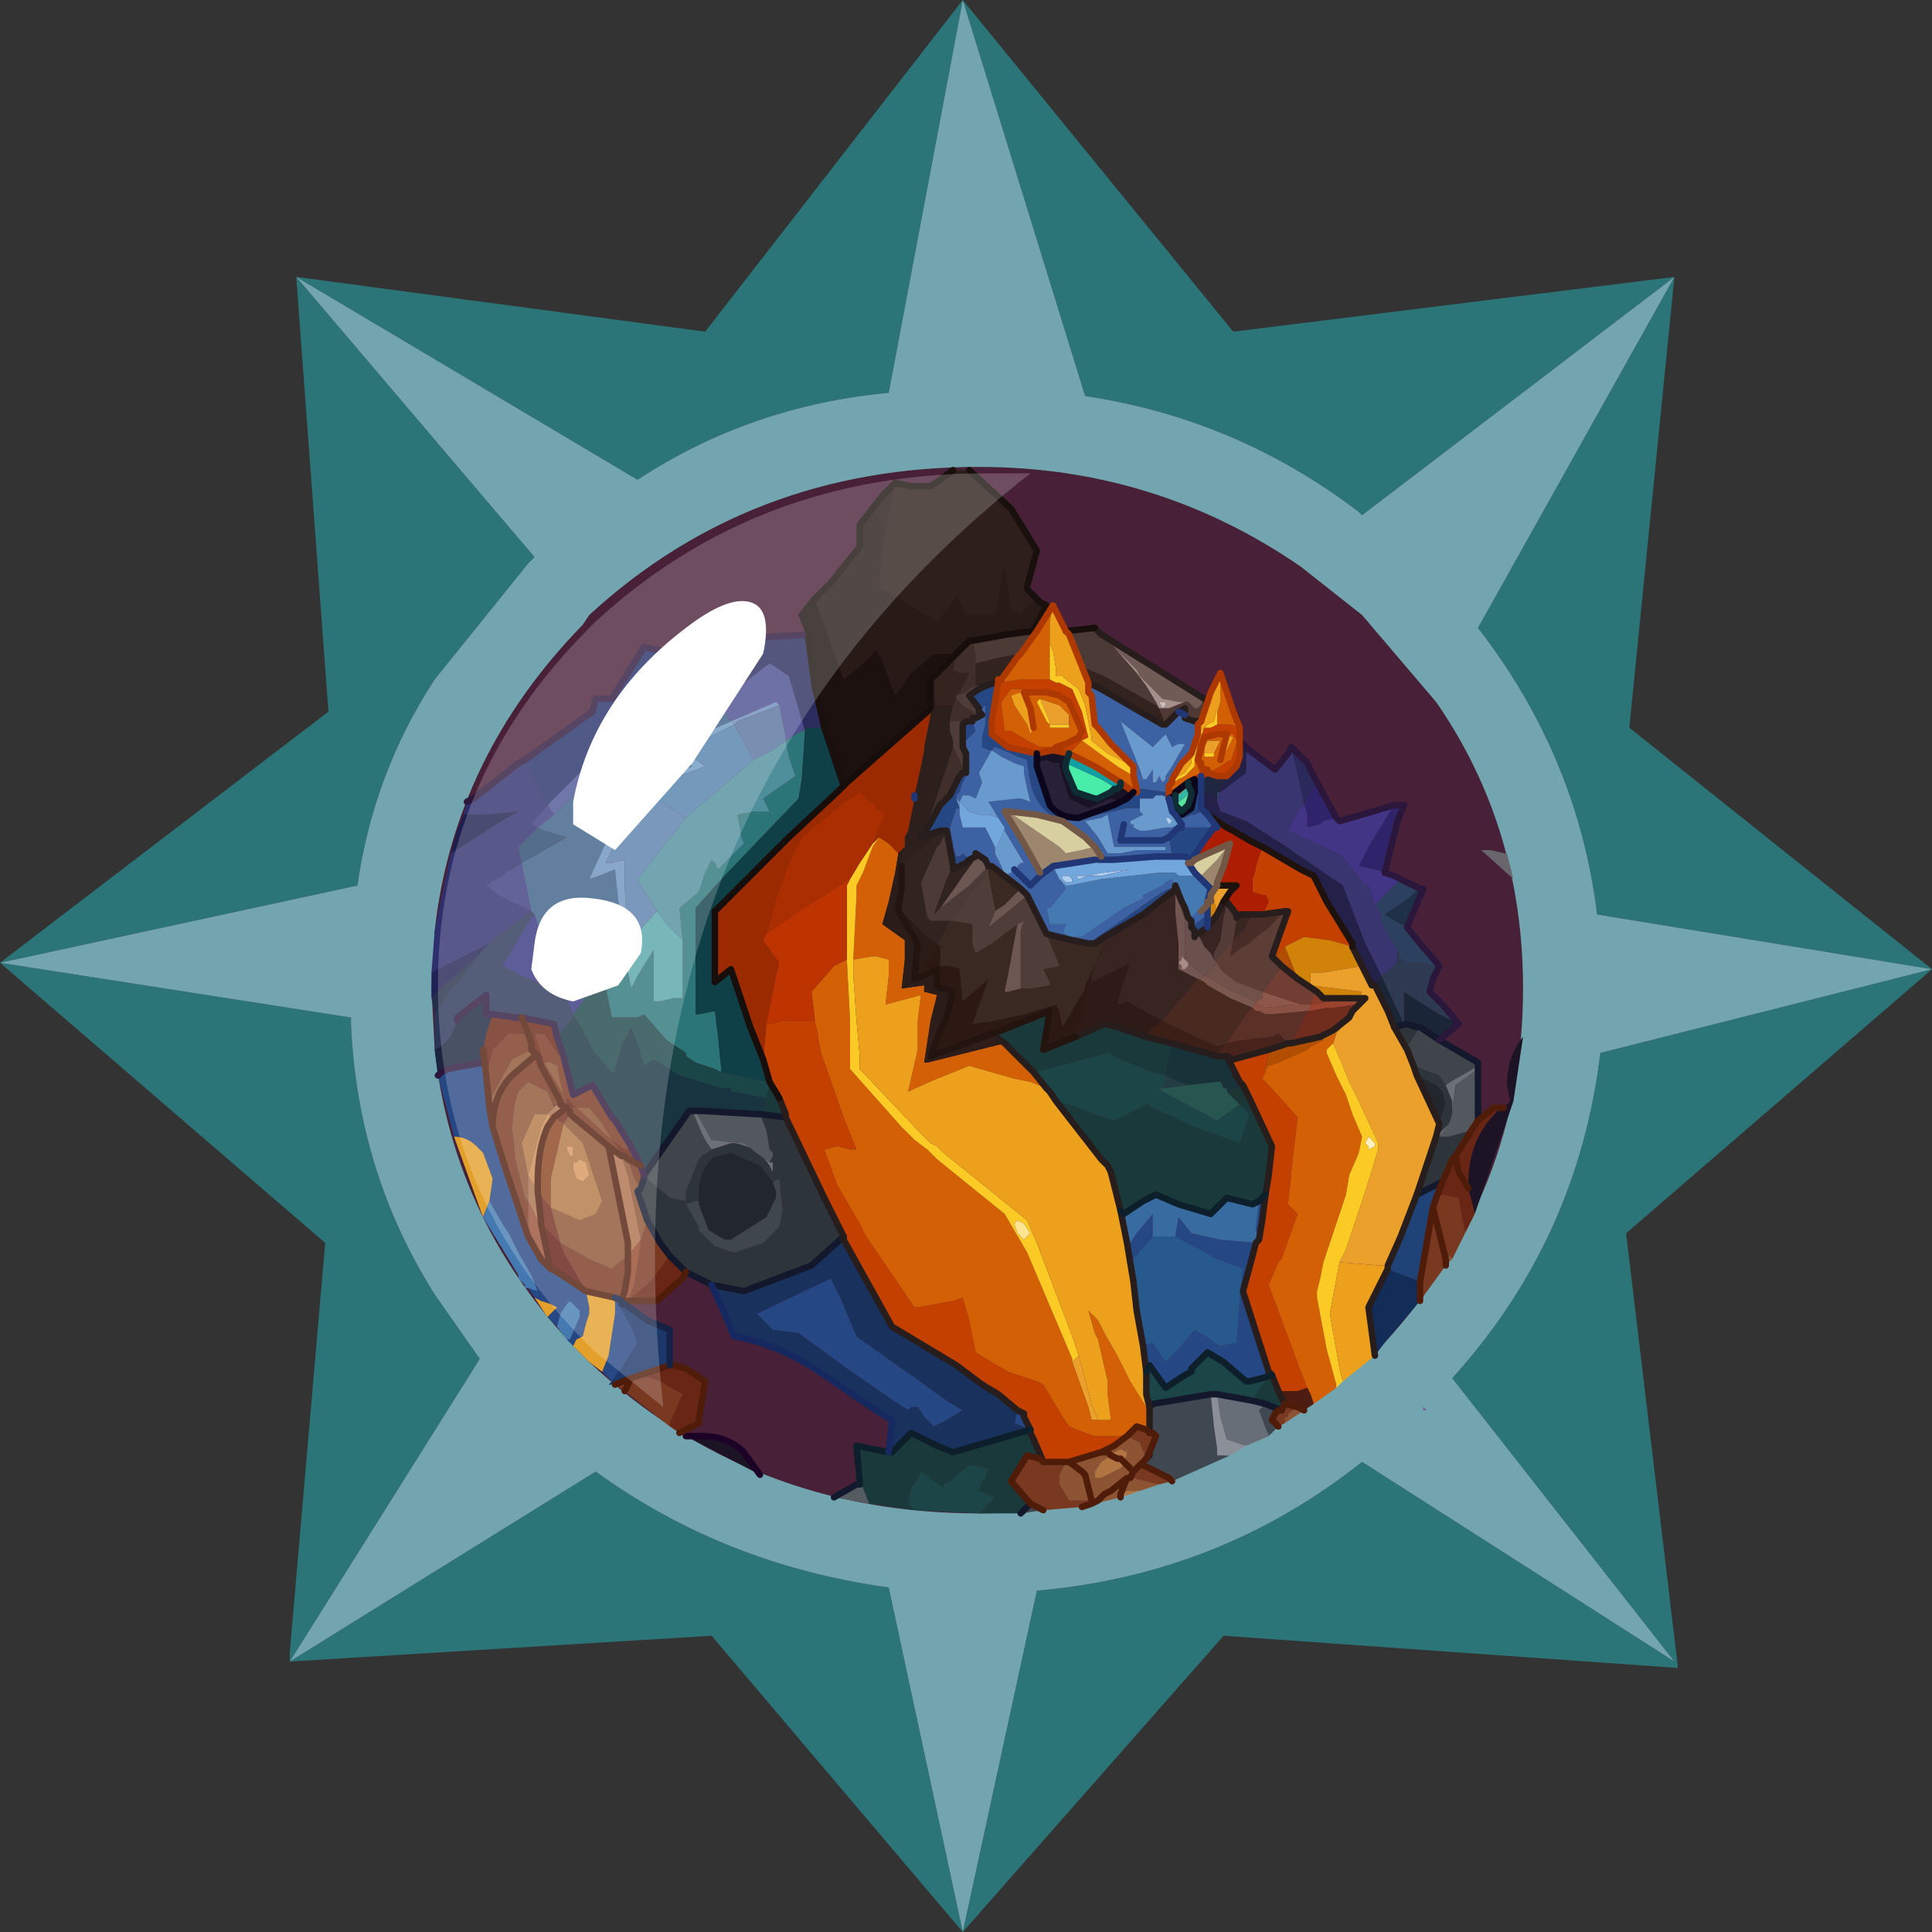 <?xml version="1.0" encoding="UTF-8" standalone="no"?>
<svg xmlns:ffdec="https://www.free-decompiler.com/flash" xmlns:xlink="http://www.w3.org/1999/xlink" ffdec:objectType="frame" height="30.0px" width="30.0px" xmlns="http://www.w3.org/2000/svg">
  <rect width="100%" height="100%" fill="#333333" stroke="none"/>
  <g transform="matrix(1.0, 0.0, 0.0, 1.0, 0.0, 0.0)">
    <use ffdec:characterId="1" height="30.0" transform="matrix(1.0, 0.0, 0.0, 1.0, 0.0, 0.0)" width="30.0" xlink:href="#shape0"/>
  </g>
  <defs>
    <g id="shape0" transform="matrix(1.0, 0.0, 0.0, 1.0, 0.0, 0.0)">
      <path d="M22.15 21.9 L22.1 21.9 22.1 21.85 22.15 21.9" fill="url(#gradient0)" fill-rule="evenodd" stroke="none"/>
      <path d="M21.15 9.55 L22.3 10.9 Q23.65 12.85 23.65 15.35 23.65 18.5 21.5 20.85 18.7 23.5 15.2 23.5 11.65 23.5 9.15 21.15 L9.0 21.0 Q7.05 19.0 6.75 16.3 L6.7 15.35 6.75 14.45 Q7.05 11.75 9.05 9.7 L9.15 9.55 Q11.65 7.25 15.2 7.25 17.95 7.25 20.2 8.8 L21.15 9.55" fill="#482037" fill-rule="evenodd" stroke="none"/>
      <path d="M26.0 4.3 L21.15 8.0 21.1 7.95 Q19.2 6.5 16.85 6.15 L14.95 0.0 13.8 6.1 Q11.65 6.3 9.9 7.45 L4.6 4.3 8.3 8.65 8.2 8.75 6.75 10.55 Q5.8 12.0 5.55 13.75 L0.0 14.95 5.45 15.8 5.45 15.9 Q5.55 18.2 6.75 20.1 L7.45 21.1 4.5 25.8 9.25 22.85 Q11.25 24.3 13.8 24.65 L14.95 30.0 16.1 24.7 Q18.95 24.45 21.15 22.7 L26.0 25.8 22.55 21.4 Q24.5 19.25 24.85 16.35 L30.0 15.05 24.8 14.2 Q24.5 11.75 22.95 9.75 L26.0 4.3 25.3 11.3 30.0 15.05 25.25 19.15 26.05 25.85 26.05 25.9 19.0 25.4 14.95 30.0 11.05 25.4 4.5 25.8 4.5 25.65 5.05 19.3 0.0 14.95 5.1 11.05 4.6 4.3 10.95 5.15 14.95 0.0 19.15 5.15 26.0 4.3" fill="#2b7579" fill-rule="evenodd" stroke="none"/>
      <path d="M26.0 4.3 L22.95 9.75 Q24.5 11.75 24.8 14.2 L30.0 15.05 24.85 16.35 Q24.5 19.25 22.55 21.4 L26.0 25.8 21.15 22.7 Q18.95 24.45 16.1 24.7 L14.95 30.0 13.8 24.65 Q11.25 24.3 9.25 22.85 L4.5 25.8 7.45 21.1 6.75 20.1 Q5.55 18.2 5.45 15.9 L5.45 15.8 0.0 14.95 5.55 13.75 Q5.8 12.0 6.75 10.55 L8.2 8.75 8.3 8.65 4.6 4.3 9.9 7.45 Q11.65 6.3 13.8 6.1 L14.95 0.0 16.85 6.15 Q19.2 6.5 21.1 7.95 L21.15 8.0 26.0 4.3 M21.15 9.55 L20.2 8.8 Q17.95 7.25 15.2 7.25 11.65 7.25 9.15 9.55 L9.05 9.7 Q7.05 11.75 6.75 14.45 L6.7 15.35 6.75 16.3 Q7.05 19.0 9.0 21.0 L9.15 21.15 Q11.65 23.5 15.2 23.5 18.7 23.5 21.5 20.85 23.65 18.5 23.65 15.35 23.65 12.85 22.3 10.9 L21.15 9.55 M22.15 21.9 L22.1 21.85 22.1 21.9 22.15 21.9" fill="#72a5af" fill-rule="evenodd" stroke="none"/>
      <path d="M20.05 11.6 L20.3 11.85 20.45 12.15 20.3 12.4 20.25 12.5 20.2 12.25 20.05 11.6" fill="#2b285b" fill-rule="evenodd" stroke="none"/>
      <path d="M23.35 13.25 L23.4 13.25 23.5 13.65 23.0 13.2 23.15 13.2 23.35 13.25" fill="#68656c" fill-rule="evenodd" stroke="none"/>
      <path d="M23.35 17.2 L23.45 17.1 23.4 16.85 Q23.4 16.4 23.65 16.1 L23.5 17.1 22.9 18.85 22.8 18.45 22.8 18.35 Q22.8 17.7 23.25 17.25 L23.35 17.2 M10.65 22.3 L10.9 22.3 Q11.3 22.3 11.55 22.55 L11.8 22.9 10.65 22.3" fill="#1c1425" fill-rule="evenodd" stroke="none"/>
      <path d="M21.55 19.65 L21.75 19.2 22.0 18.55 22.4 18.35 22.3 18.6 22.25 18.75 22.05 19.9 21.65 19.75 21.55 19.7 21.55 19.65 M22.5 19.5 L22.45 19.6 22.45 19.55 22.45 19.5 22.5 19.5" fill="#1f4277" fill-rule="evenodd" stroke="none"/>
      <path d="M22.05 20.2 L21.5 20.85 21.35 21.05 21.25 20.3 21.55 19.7 21.65 19.75 22.05 19.9 22.05 20.0 22.05 20.2" fill="#122e58" fill-rule="evenodd" stroke="none"/>
      <path d="M13.5 23.35 L12.95 23.25 13.3 23.05 13.35 23.05 13.35 23.0 13.4 23.1 13.5 23.35" fill="#545c62" fill-rule="evenodd" stroke="none"/>
      <path d="M20.45 12.15 L20.75 12.7 20.55 12.75 20.5 12.8 20.3 12.85 20.3 12.65 20.25 12.5 20.3 12.4 20.45 12.15 M21.65 12.5 L21.8 12.5 21.7 12.75 21.55 13.35 21.5 13.55 21.65 13.6 21.55 13.55 21.1 13.45 21.25 13.15 21.4 12.9 21.65 12.5" fill="#2f236b" fill-rule="evenodd" stroke="none"/>
      <path d="M21.75 13.65 L21.85 13.7 22.05 13.8 21.8 14.0 21.5 14.2 21.75 14.35 21.85 14.4 22.05 14.65 22.35 15.0 22.3 15.0 22.05 14.95 21.85 14.95 21.75 14.9 21.7 14.75 21.6 14.6 21.45 14.3 21.45 14.25 21.45 14.2 21.35 14.05 21.75 13.65" fill="#2c415f" fill-rule="evenodd" stroke="none"/>
      <path d="M22.05 13.8 L22.1 13.8 21.85 14.4 21.75 14.35 21.5 14.2 21.8 14.0 22.05 13.8" fill="#1e2f48" fill-rule="evenodd" stroke="none"/>
      <path d="M20.75 12.7 L20.8 12.75 21.15 12.65 21.65 12.5 21.4 12.9 21.25 13.15 21.1 13.45 21.55 13.55 21.65 13.6 21.75 13.65 21.35 14.05 21.3 13.9 21.25 13.75 21.2 13.75 21.05 13.55 21.0 13.5 20.85 13.3 20.55 13.15 20.0 12.9 20.15 12.6 20.25 12.5 20.3 12.65 20.3 12.85 20.5 12.8 20.55 12.75 20.75 12.7" fill="#423585" fill-rule="evenodd" stroke="none"/>
      <path d="M19.35 11.6 L19.4 11.65 19.8 11.95 20.0 11.7 20.05 11.6 20.2 12.25 20.25 12.5 20.15 12.6 20.0 12.9 20.55 13.15 20.85 13.3 21.0 13.5 21.05 13.55 21.2 13.75 21.25 13.75 21.3 13.9 21.35 14.05 21.45 14.2 21.45 14.25 21.45 14.3 21.6 14.6 21.7 14.75 21.7 14.9 21.7 14.95 21.6 15.05 21.45 15.15 21.2 14.65 20.85 13.75 19.9 13.1 19.35 12.75 18.95 12.6 18.9 12.45 18.9 12.4 18.95 12.3 19.35 12.0 19.35 11.6" fill="#393570" fill-rule="evenodd" stroke="none"/>
      <path d="M19.25 11.3 L19.25 11.5 19.25 11.75 19.2 11.9 19.1 12.0 19.05 12.05 18.9 12.05 18.75 12.0 18.65 12.05 18.6 11.9 18.55 11.8 18.6 11.55 18.7 11.3 18.8 11.3 18.9 11.25 18.95 11.25 19.05 11.25 19.1 11.25 19.25 11.3 M21.0 14.7 L20.65 14.6 20.25 14.55 19.95 14.7 19.9 14.75 19.8 14.85 19.75 14.85 20.0 14.15 19.95 14.15 19.6 14.2 19.7 14.0 19.65 13.9 19.6 13.9 19.45 13.85 19.45 13.65 19.5 13.5 19.5 13.45 19.6 13.15 20.2 13.5 20.4 13.6 20.6 14.0 21.0 14.65 21.0 14.7 M16.1 11.7 L15.65 11.6 15.4 11.4 15.4 11.2 15.45 10.9 15.5 10.6 15.85 10.55 15.95 10.55 16.3 10.55 16.4 10.6 16.45 10.6 16.65 10.7 16.8 11.05 16.9 11.45 16.8 11.5 16.6 11.7 16.35 11.65 16.1 11.7 M16.1 10.75 L15.85 10.7 15.75 10.7 15.7 10.7 15.55 10.9 15.55 10.95 15.6 11.35 15.7 11.35 15.95 11.5 16.15 11.6 16.35 11.6 16.4 11.6 16.55 11.55 16.65 11.5 16.75 11.45 16.8 11.35 16.6 10.9 16.45 10.8 16.25 10.75 16.1 10.75 M16.35 11.65 L16.4 11.6 16.35 11.65 M18.95 11.4 L18.9 11.4 18.7 11.45 18.6 11.8 18.65 11.85 18.65 11.9 18.7 11.95 18.75 11.95 18.75 12.0 18.95 11.9 19.1 11.8 19.1 11.85 19.2 11.55 19.2 11.5 19.15 11.4 19.05 11.4 18.95 11.4 M11.95 16.8 L11.85 16.45 11.9 15.9 11.95 15.9 12.15 15.85 12.35 15.85 12.65 15.85 12.7 16.05 12.7 16.1 12.75 16.35 13.1 17.35 13.3 17.85 13.2 17.85 13.0 17.8 12.8 17.85 13.0 18.4 13.35 19.0 13.45 19.2 14.2 20.3 14.25 20.3 14.8 20.2 14.95 20.15 15.05 20.5 15.1 20.75 15.15 21.0 15.65 21.3 15.95 21.4 16.1 21.45 16.2 21.5 16.5 22.0 16.6 22.15 16.85 22.25 17.0 22.3 17.2 22.3 17.5 22.3 17.3 22.45 17.1 22.55 16.6 22.7 16.55 22.7 16.5 22.7 16.45 22.7 16.2 22.7 16.05 22.35 16.0 22.25 16.0 22.2 15.9 22.0 15.9 21.95 15.8 21.9 15.5 21.65 15.25 21.5 14.85 21.2 14.6 21.05 13.85 20.6 13.1 19.25 13.1 19.2 12.8 18.6 12.2 17.35 12.2 17.3 12.1 17.05 11.95 16.8 M19.05 16.4 L19.15 16.45 19.7 16.3 19.7 16.35 19.65 16.6 19.65 16.65 19.6 16.75 19.7 16.85 20.15 17.35 20.05 18.2 20.05 18.25 20.0 18.7 20.05 18.75 20.15 18.85 19.9 19.55 19.85 19.6 19.7 19.95 20.2 21.3 20.3 21.55 20.15 21.6 19.85 21.6 19.75 21.35 19.7 21.3 19.3 20.05 19.45 19.5 19.5 19.3 19.55 19.25 19.6 18.95 19.65 18.55 19.7 18.25 19.75 17.8 19.4 17.05 19.3 16.85 19.25 16.8 19.05 16.4 M17.8 22.65 L17.85 22.55 17.85 22.6 17.8 22.65 M17.25 22.6 L17.2 22.55 17.3 22.55 17.25 22.6" fill="#c44000" fill-rule="evenodd" stroke="none"/>
      <path d="M19.95 14.7 L20.25 14.55 20.65 14.6 21.0 14.7 21.15 15.0 20.55 15.1 20.35 15.1 20.35 15.3 21.15 15.4 21.1 15.5 21.0 15.5 20.9 15.5 20.85 15.5 20.65 15.5 20.55 15.5 20.45 15.4 20.15 15.2 19.95 14.7 M20.95 15.8 L20.75 16.05 20.65 16.1 20.55 16.15 20.5 16.1 20.7 16.0 20.95 15.8 M18.8 14.0 L18.85 13.95 18.9 14.2 18.75 14.4 18.75 14.2 18.75 14.15 18.75 14.0 18.8 14.0" fill="#d08209" fill-rule="evenodd" stroke="none"/>
      <path d="M21.1 15.5 L21.15 15.4 20.35 15.3 20.35 15.1 20.55 15.1 21.15 15.0 21.3 15.3 21.35 15.3 21.55 15.7 21.65 15.95 21.85 16.3 21.95 16.55 22.0 16.7 22.35 17.45 22.3 17.65 22.0 18.55 21.75 19.2 21.55 19.65 21.4 19.65 20.8 19.6 20.9 19.4 21.1 18.8 21.2 18.5 21.4 17.85 21.4 17.8 21.4 17.75 21.1 17.1 20.95 16.8 20.85 16.55 20.7 16.2 20.75 16.05 20.95 15.8 21.0 15.7 21.1 15.6 21.15 15.55 21.2 15.5 21.1 15.5 M16.15 10.85 L16.45 10.95 16.6 11.1 16.6 11.15 16.6 11.25 16.5 11.25 16.4 11.25 16.3 11.25 16.3 11.2 16.15 10.85 M18.7 11.7 L18.7 11.65 18.7 11.6 18.75 11.5 18.95 11.5 18.85 11.7 18.75 11.7 18.7 11.7 M18.9 13.75 L19.1 13.75 19.2 13.75 19.1 13.85 19.0 14.0 18.9 14.2 18.85 13.95 18.8 14.0 18.8 13.9 18.9 13.75 M16.65 21.15 L16.7 21.1 16.75 21.05 16.95 21.8 17.05 22.05 16.95 22.05 16.9 21.85 16.65 21.15" fill="#eba02b" fill-rule="evenodd" stroke="none"/>
      <path d="M20.45 15.4 L20.55 15.5 20.65 15.5 20.85 15.5 20.9 15.5 21.0 15.5 20.35 15.6 20.4 15.45 20.45 15.4" fill="#8b3c2b" fill-rule="evenodd" stroke="none"/>
      <path d="M20.15 15.2 L20.45 15.4 20.4 15.45 20.35 15.6 20.2 15.6 19.6 15.4 19.65 15.35 19.9 15.0 20.15 15.2" fill="#723e33" fill-rule="evenodd" stroke="none"/>
      <path d="M19.25 11.5 L19.35 11.6 19.35 12.0 18.95 12.3 18.95 12.25 19.05 12.05 19.1 12.0 19.2 11.9 19.25 11.75 19.25 11.5 M21.0 14.7 L21.0 14.65 20.6 14.0 20.4 13.6 20.2 13.5 19.6 13.15 19.4 13.05 19.15 12.9 19.05 12.85 18.9 12.75 18.75 12.65 18.7 12.6 18.65 12.55 18.65 12.3 18.85 12.35 18.9 12.4 18.9 12.45 18.95 12.6 19.35 12.75 19.9 13.1 20.85 13.75 21.2 14.65 21.45 15.15 21.35 15.3 21.3 15.3 21.15 15.0 21.0 14.7" fill="#23204a" fill-rule="evenodd" stroke="none"/>
      <path d="M22.65 15.9 L22.35 16.15 22.05 15.95 22.0 15.95 21.85 15.9 21.65 15.95 21.55 15.7 21.35 15.3 21.45 15.15 21.8 15.9 21.8 15.4 22.35 15.75 22.65 15.9" fill="#1a2538" fill-rule="evenodd" stroke="none"/>
      <path d="M22.35 15.0 L22.25 15.2 22.2 15.4 22.4 15.6 22.65 15.9 22.35 15.75 21.8 15.4 21.8 15.9 21.45 15.15 21.6 15.05 21.7 14.95 21.7 14.9 21.7 14.75 21.75 14.9 21.85 14.95 22.05 14.95 22.3 15.0 22.35 15.0" fill="#2d3a51" fill-rule="evenodd" stroke="none"/>
      <path d="M11.05 19.95 L10.65 19.75 10.4 19.5 10.25 19.3 10.05 18.95 9.9 18.5 9.95 18.45 10.0 18.3 10.0 18.25 10.1 18.35 10.35 18.55 10.4 18.6 10.65 18.65 10.65 18.6 10.65 18.55 10.65 18.5 10.85 18.0 10.9 17.95 11.05 17.85 11.35 17.75 11.4 17.75 Q11.75 17.8 11.95 18.1 L12.0 18.2 12.0 18.05 11.95 18.05 12.0 17.95 12.0 17.9 11.95 17.85 11.9 17.55 11.8 17.3 12.2 17.35 12.8 18.6 13.1 19.2 12.6 19.65 11.55 20.05 11.05 19.95 M21.65 15.95 L21.85 15.9 22.0 15.95 22.05 15.95 21.85 16.25 21.85 16.3 21.65 15.95 M22.0 16.7 L21.95 16.55 22.35 16.7 22.45 16.85 22.55 17.1 22.55 17.25 22.55 17.3 22.5 17.45 22.3 17.65 22.35 17.45 22.35 17.4 22.45 17.15 22.4 16.95 22.35 16.9 22.3 16.85 22.0 16.7 M22.0 18.55 L22.3 17.65 22.35 17.65 22.45 17.65 22.5 17.65 22.85 17.55 22.6 17.95 22.55 18.0 22.4 18.35 22.0 18.55 M12.0 18.35 L11.8 18.1 11.35 17.9 11.15 17.95 11.1 17.95 11.0 18.05 Q10.85 18.25 10.85 18.55 L10.85 18.65 10.8 18.65 10.65 18.7 10.85 19.05 10.85 19.1 11.1 19.35 11.4 19.45 11.85 19.3 12.1 19.05 12.15 18.8 12.1 18.3 12.0 18.35" fill="#2e353a" fill-rule="evenodd" stroke="none"/>
      <path d="M22.35 16.15 L22.95 16.5 22.95 16.55 22.7 16.7 22.6 16.75 22.45 16.85 22.35 16.7 21.95 16.55 21.85 16.3 21.85 16.25 22.05 15.95 22.35 16.15 M10.0 18.25 L10.7 17.25 10.75 17.25 10.9 17.6 10.95 17.7 11.05 17.85 10.9 17.95 10.85 18.0 10.65 18.5 10.65 18.55 10.65 18.6 10.65 18.65 10.4 18.6 10.35 18.55 10.1 18.35 10.0 18.25" fill="#3f454a" fill-rule="evenodd" stroke="none"/>
      <path d="M22.0 16.7 L22.3 16.85 22.35 16.9 22.4 16.95 22.45 17.15 22.35 17.4 22.35 17.45 22.0 16.7 M10.85 18.65 L10.85 18.55 Q10.85 18.25 11.0 18.05 L11.1 17.95 11.15 17.95 11.35 17.9 11.8 18.1 12.0 18.35 12.05 18.5 12.05 18.6 11.9 18.9 11.35 19.25 11.25 19.25 11.0 19.1 10.85 18.7 10.85 18.65" fill="#21272c" fill-rule="evenodd" stroke="none"/>
      <path d="M22.95 16.55 L22.95 16.6 22.6 16.85 22.55 17.25 22.55 17.1 22.45 16.85 22.6 16.75 22.7 16.7 22.95 16.55 M22.3 17.65 L22.5 17.45 22.55 17.3 22.5 17.45 22.35 17.65 22.3 17.65 M10.75 17.25 L10.8 17.25 11.05 17.7 11.5 17.75 11.55 17.75 11.95 18.05 12.0 18.05 12.0 18.2 11.95 18.1 Q11.75 17.8 11.4 17.75 L11.35 17.75 11.05 17.85 10.95 17.7 10.9 17.6 10.75 17.25" fill="#6b7177" fill-rule="evenodd" stroke="none"/>
      <path d="M21.0 15.5 L21.1 15.5 21.2 15.5 21.15 15.55 21.1 15.6 21.05 15.6 20.7 15.65 20.6 15.65 20.35 15.7 20.3 15.7 20.35 15.65 20.35 15.6 21.0 15.5" fill="#9c4330" fill-rule="evenodd" stroke="none"/>
      <path d="M21.1 15.6 L21.0 15.7 20.95 15.8 20.7 16.0 20.5 16.1 20.05 16.2 20.3 15.7 20.35 15.7 20.6 15.65 20.7 15.65 21.05 15.6 21.1 15.6" fill="#702c1d" fill-rule="evenodd" stroke="none"/>
      <path d="M20.2 15.6 L20.35 15.6 20.35 15.65 20.3 15.7 19.75 15.75 19.7 15.75 19.65 15.75 19.55 15.7 19.5 15.7 19.45 15.65 19.5 15.55 19.55 15.6 19.65 15.65 20.1 15.6 20.2 15.6" fill="#8a5145" fill-rule="evenodd" stroke="none"/>
      <path d="M19.75 14.85 L19.8 14.85 19.9 14.75 19.95 14.7 20.15 15.2 19.9 15.0 19.75 14.85 M20.05 16.2 L20.5 16.1 20.55 16.15 20.35 16.25 20.3 16.3 19.85 16.5 19.7 16.55 19.65 16.6 19.7 16.35 19.7 16.3 20.0 16.2 20.05 16.2" fill="#b14e00" fill-rule="evenodd" stroke="none"/>
      <path d="M20.75 21.55 L20.4 21.8 20.35 21.65 20.3 21.55 20.2 21.3 19.7 19.95 19.85 19.6 19.9 19.55 20.15 18.85 20.05 18.75 20.0 18.7 20.05 18.25 20.05 18.2 20.15 17.35 19.7 16.85 19.6 16.75 19.65 16.65 19.65 16.6 19.7 16.55 19.85 16.5 20.3 16.3 20.35 16.25 20.55 16.15 20.65 16.1 20.75 16.05 20.7 16.2 20.6 16.3 20.6 16.35 20.75 16.7 20.9 17.0 21.0 17.3 21.15 17.65 21.1 17.9 20.95 18.25 20.9 18.55 20.65 19.3 20.55 19.6 20.5 19.85 20.45 20.05 20.45 20.15 20.6 20.95 20.75 21.5 20.75 21.55 M16.1 9.8 L16.35 9.4 16.3 9.65 16.3 9.8 16.3 9.95 16.3 10.0 16.3 10.1 16.3 10.3 16.3 10.35 16.3 10.55 15.95 10.55 15.85 10.55 15.5 10.6 15.5 10.55 15.55 10.55 15.8 10.2 15.85 10.15 16.1 9.8 M18.95 10.45 L19.15 11.05 19.25 11.3 19.1 11.25 19.05 11.25 18.95 11.25 18.9 11.25 18.9 11.1 18.9 11.05 18.95 10.9 18.95 10.85 18.95 10.8 18.95 10.65 18.95 10.45 M18.15 12.4 L18.15 12.25 18.15 12.2 18.3 12.1 18.4 12.05 18.5 11.95 18.55 11.9 18.55 11.85 18.55 11.8 18.6 11.9 18.65 12.05 18.45 12.15 18.15 12.4 M17.65 12.25 L17.65 12.3 17.6 12.3 17.4 12.15 17.0 11.9 16.6 11.7 16.8 11.5 16.9 11.45 16.8 11.5 17.35 11.9 17.6 12.05 17.65 12.25 M16.4 11.6 L16.35 11.6 16.15 11.6 15.95 11.5 15.7 11.35 15.6 11.35 15.55 10.95 15.55 10.9 15.7 10.7 15.75 10.7 15.85 10.7 16.1 10.75 16.25 10.75 16.45 10.8 16.6 10.9 16.8 11.35 16.75 11.45 16.65 11.5 16.55 11.55 16.4 11.6 M16.05 11.3 L16.0 11.0 15.9 10.75 16.1 10.75 15.85 10.75 15.7 10.8 15.75 10.95 15.95 11.25 16.0 11.4 16.05 11.3 M16.15 10.85 L16.1 10.9 16.25 11.2 16.3 11.25 16.3 11.3 16.35 11.3 16.55 11.3 16.6 11.3 16.6 11.25 16.6 11.15 16.6 11.1 16.45 10.95 16.15 10.85 M18.95 11.5 L18.75 11.5 18.7 11.6 18.7 11.65 18.7 11.7 18.7 11.75 18.8 11.75 18.85 11.75 18.85 11.7 18.95 11.5 M18.75 12.0 L18.75 11.95 18.7 11.95 18.65 11.9 18.65 11.85 18.6 11.8 18.7 11.45 18.9 11.4 18.95 11.4 19.05 11.4 19.15 11.4 19.2 11.5 19.2 11.55 19.1 11.85 19.1 11.8 18.95 11.9 18.75 12.0 M18.95 11.8 L18.95 11.85 19.0 11.75 19.1 11.55 19.15 11.45 19.05 11.4 18.95 11.4 19.05 11.4 19.0 11.6 18.95 11.8 M13.65 13.0 L13.8 13.1 13.9 13.2 13.95 13.25 13.9 13.55 13.8 14.0 13.7 14.35 14.05 14.6 14.05 14.9 14.0 15.35 14.35 15.3 14.35 15.4 14.55 15.45 14.45 15.85 14.35 16.5 14.4 16.5 15.6 16.2 15.75 16.35 15.95 16.55 16.05 16.65 16.25 16.9 16.0 16.8 15.75 16.75 15.05 16.55 14.55 16.75 14.1 16.95 14.25 16.3 14.25 16.25 14.25 15.85 14.3 15.45 13.75 15.6 13.8 15.15 13.8 14.9 13.6 14.85 13.55 14.85 13.25 14.9 13.3 13.9 13.3 13.75 13.4 13.55 13.55 13.15 13.65 13.0 M17.5 22.3 L17.2 22.3 17.0 22.3 16.85 22.25 16.6 22.15 16.5 22.0 16.2 21.5 16.1 21.45 15.95 21.4 15.65 21.3 15.15 21.0 15.1 20.75 15.05 20.5 14.95 20.15 14.8 20.2 14.25 20.3 14.2 20.3 13.45 19.2 13.35 19.0 13.0 18.4 12.8 17.85 13.0 17.8 13.2 17.85 13.3 17.85 13.1 17.35 12.75 16.35 12.7 16.1 12.7 16.05 12.65 15.85 12.65 15.8 12.6 15.4 12.95 15.0 13.15 14.9 13.2 15.85 13.2 16.0 13.2 16.3 13.2 16.45 13.2 16.6 14.0 17.5 14.2 17.7 14.4 17.85 14.55 18.0 15.6 18.85 15.95 19.45 16.65 21.1 16.65 21.15 16.9 21.85 16.95 22.05 17.05 22.05 17.25 22.05 17.2 21.65 17.2 21.45 17.05 20.8 17.0 20.7 16.9 20.35 17.05 20.5 17.15 20.7 17.35 21.05 17.55 21.45 17.8 21.85 17.8 21.9 17.85 21.95 17.85 22.05 17.85 22.25 17.8 22.2 17.65 22.15 17.5 22.3" fill="#d46005" fill-rule="evenodd" stroke="none"/>
      <path d="M20.85 21.45 L20.75 21.55 20.75 21.5 20.6 20.95 20.45 20.15 20.45 20.05 20.5 19.85 20.55 19.6 20.65 19.3 20.9 18.55 20.95 18.25 21.1 17.9 21.15 17.65 21.0 17.3 20.9 17.0 20.75 16.7 20.6 16.35 20.6 16.3 20.7 16.2 20.85 16.55 20.95 16.8 21.1 17.1 21.4 17.75 21.4 17.8 21.4 17.85 21.2 18.5 21.1 18.8 20.9 19.4 20.8 19.6 20.65 20.4 20.8 21.25 20.85 21.45 M21.2 17.75 L21.25 17.8 21.25 17.85 21.35 17.8 21.35 17.75 21.3 17.7 21.25 17.65 21.2 17.75 M16.3 10.0 L16.35 10.1 16.4 10.4 16.4 10.5 16.5 10.5 16.55 10.55 16.75 10.7 16.85 10.95 16.95 11.45 16.95 11.5 17.2 11.7 17.6 11.9 17.6 11.95 17.6 12.05 17.35 11.9 16.8 11.5 16.9 11.45 16.8 11.05 16.65 10.7 16.45 10.6 16.4 10.6 16.3 10.55 16.3 10.35 16.3 10.3 16.3 10.1 16.3 10.0 M16.6 11.25 L16.6 11.3 16.55 11.3 16.35 11.3 16.3 11.3 16.3 11.25 16.25 11.2 16.1 10.9 16.15 10.85 16.3 11.2 16.3 11.25 16.4 11.25 16.5 11.25 16.6 11.25 M18.95 10.9 L18.9 11.05 18.9 11.1 18.9 11.25 18.8 11.3 18.7 11.3 18.6 11.55 18.55 11.8 18.55 11.85 18.55 11.9 18.5 11.95 18.4 12.05 18.3 12.1 18.15 12.2 18.2 12.15 18.2 12.1 18.4 12.0 18.5 11.85 18.5 11.8 18.6 11.5 18.65 11.35 18.7 11.3 18.75 11.25 18.85 11.2 18.9 11.0 18.95 10.9 M18.7 11.7 L18.75 11.7 18.85 11.7 18.95 11.5 18.85 11.7 18.85 11.75 18.8 11.75 18.7 11.75 18.7 11.7 M13.55 13.1 L13.65 13.0 13.55 13.15 13.4 13.55 13.3 13.75 13.3 13.9 13.25 14.9 13.25 15.15 13.3 15.85 13.35 16.4 13.35 16.6 14.25 17.55 14.45 17.75 14.55 17.8 14.65 17.9 15.95 18.95 16.1 19.3 16.65 20.75 16.75 21.05 16.7 21.1 16.65 21.15 16.65 21.1 15.95 19.45 15.6 18.85 14.55 18.0 14.4 17.85 14.2 17.7 14.0 17.5 13.2 16.6 13.2 16.45 13.2 16.3 13.2 16.0 13.2 15.85 13.15 14.9 13.15 14.55 13.15 14.3 13.15 13.75 13.2 13.65 13.35 13.4 13.55 13.1 M15.9 19.0 L15.8 18.95 15.75 19.0 15.8 19.15 15.9 19.25 16.0 19.15 15.9 19.0" fill="#fcca25" fill-rule="evenodd" stroke="none"/>
      <path d="M21.2 17.75 L21.25 17.65 21.3 17.7 21.35 17.75 21.35 17.8 21.25 17.85 21.25 17.8 21.2 17.75" fill="#fff0c2" fill-rule="evenodd" stroke="none"/>
      <path d="M22.95 16.6 L22.95 16.7 22.95 17.4 22.85 17.55 22.5 17.65 22.45 17.65 22.35 17.65 22.5 17.45 22.55 17.3 22.55 17.25 22.6 16.85 22.95 16.6 M10.8 17.25 L10.9 17.25 11.75 17.3 11.8 17.3 11.9 17.55 11.95 17.85 12.0 17.9 12.0 17.95 11.95 18.05 11.55 17.75 11.5 17.75 11.05 17.7 10.8 17.25" fill="#52585d" fill-rule="evenodd" stroke="none"/>
      <path d="M22.95 17.4 L23.2 17.2 23.35 17.2 23.25 17.25 Q22.8 17.7 22.8 18.35 L22.8 18.45 22.65 18.2 22.6 17.95 22.65 18.2 22.8 18.45 22.9 18.85 22.75 19.15 22.65 18.6 22.4 18.55 22.3 18.6 22.4 18.35 22.55 18.0 22.6 17.95 22.85 17.55 22.95 17.4 M10.65 19.75 L10.6 19.85 10.2 20.2 9.95 20.2 9.75 20.2 10.1 19.9 10.4 19.5 10.65 19.75 M10.45 21.2 L10.65 21.25 10.95 21.45 10.85 22.05 10.85 22.1 10.55 22.25 10.4 22.15 10.4 22.1 10.6 21.65 10.25 21.45 9.95 21.35 10.4 21.2 10.45 21.2 M7.65 15.75 L8.0 15.8 8.1 15.8 8.6 15.9 8.65 16.1 8.75 16.4 8.7 16.4 8.65 16.35 8.45 16.05 8.3 16.05 8.4 16.35 8.45 16.5 8.4 16.55 8.35 16.4 8.25 16.3 8.25 16.2 8.2 16.05 7.95 16.05 7.9 16.05 7.8 16.15 7.65 16.3 7.55 16.7 7.5 16.3 7.55 16.05 7.65 15.75 M8.1 15.8 L8.2 16.05 8.1 15.8 M8.75 17.0 L8.85 17.1 8.95 17.2 8.8 17.2 8.8 17.05 8.75 17.0 M9.7 17.95 L9.5 17.7 9.7 17.85 9.8 17.8 9.95 18.1 9.75 18.0 9.7 17.95" fill="#692614" fill-rule="evenodd" stroke="none"/>
      <path d="M22.75 19.15 L22.55 19.55 22.5 19.5 22.45 19.5 22.45 19.55 22.45 19.6 22.45 19.65 22.05 20.2 22.05 20.0 22.05 19.9 22.25 18.75 22.3 18.6 22.4 18.55 22.65 18.6 22.75 19.15 M19.95 22.1 L19.85 22.15 19.75 22.05 19.8 21.95 19.85 21.9 19.9 21.9 19.95 21.8 20.15 21.85 20.0 21.95 20.0 22.0 19.95 22.0 19.95 22.1 M18.2 23.0 L18.0 23.05 17.6 22.95 17.5 22.95 17.55 22.95 17.6 22.85 17.7 22.75 17.75 22.75 18.05 22.9 18.15 22.95 18.2 23.0 M17.0 23.35 L16.95 23.35 16.8 23.4 16.2 23.45 16.0 23.35 15.7 23.0 15.95 22.6 16.15 22.65 16.2 22.7 16.45 22.7 16.5 22.7 16.55 22.7 16.45 22.9 16.45 23.05 16.6 23.3 16.8 23.3 16.95 23.3 16.95 23.35 17.05 23.3 17.0 23.35 M10.4 22.15 L9.7 21.6 9.55 21.5 9.8 21.4 9.95 21.35 10.25 21.45 10.6 21.65 10.4 22.1 10.4 22.15 M22.45 19.55 L22.25 18.75 22.45 19.55 M7.55 16.7 L7.65 16.3 7.8 16.15 7.9 16.05 7.95 16.05 8.2 16.05 8.25 16.2 8.25 16.3 7.95 16.45 7.65 17.0 7.6 17.2 7.55 16.7 M8.75 16.4 L8.9 17.0 9.2 16.85 9.5 17.35 9.55 17.4 9.8 17.8 9.7 17.85 9.5 17.7 9.7 17.95 9.65 17.95 9.45 17.8 8.85 17.3 8.85 17.25 8.8 17.2 8.95 17.2 8.85 17.1 8.75 17.0 8.7 16.8 8.65 16.55 8.55 16.5 8.45 16.5 8.4 16.35 8.3 16.05 8.45 16.05 8.65 16.35 8.7 16.4 8.75 16.4 M8.95 17.2 L9.5 17.7 9.35 17.45 9.15 17.2 9.0 17.2 8.95 17.2 M8.75 17.0 L8.8 17.05 8.8 17.2 8.7 17.15 8.7 17.1 8.4 16.55 8.7 17.1 8.6 17.2 8.5 16.95 8.2 16.8 8.05 16.95 8.0 17.1 7.95 17.5 8.0 17.95 8.0 18.0 8.15 18.6 8.2 18.65 8.2 19.0 8.2 19.2 8.15 19.05 7.85 18.15 7.65 17.5 Q7.65 17.0 7.95 16.7 L8.3 16.4 8.35 16.4 8.4 16.55 8.45 16.5 8.75 17.0 M9.95 18.1 L10.0 18.25 10.0 18.3 9.95 18.45 9.85 18.3 9.8 18.15 9.75 18.0 9.95 18.1 M8.7 19.3 L9.15 19.55 9.5 19.7 9.75 19.5 9.75 19.75 9.7 20.05 9.65 20.2 9.55 20.15 9.1 20.05 8.75 19.45 8.7 19.3 M9.95 19.25 L10.05 18.95 10.25 19.3 10.4 19.5 10.1 19.9 9.75 20.2 9.85 19.95 9.95 19.3 9.95 19.25 M9.7 21.6 L9.8 21.4 9.7 21.6 M17.5 22.3 L17.65 22.15 17.8 22.2 17.85 22.25 17.9 22.25 17.95 22.3 17.85 22.55 17.8 22.65 17.7 22.4 17.5 22.3" fill="#793820" fill-rule="evenodd" stroke="none"/>
      <path d="M21.35 21.05 L20.85 21.45 20.8 21.25 20.65 20.4 20.8 19.6 21.4 19.65 21.55 19.65 21.55 19.7 21.25 20.3 21.35 21.05 M16.35 9.4 L16.55 9.8 16.6 9.85 16.8 10.35 16.9 10.6 16.9 10.7 16.9 10.75 16.95 10.8 17.0 11.25 17.05 11.3 17.25 11.55 17.6 11.9 17.2 11.7 16.95 11.5 16.95 11.45 16.85 10.95 16.75 10.7 16.55 10.55 16.5 10.5 16.4 10.5 16.4 10.4 16.35 10.1 16.3 10.0 16.3 9.95 16.3 9.8 16.3 9.65 16.35 9.4 M18.75 10.9 L18.8 10.75 18.95 10.45 18.95 10.65 18.95 10.8 18.95 10.85 18.95 10.9 18.9 11.0 18.85 11.2 18.75 11.25 18.7 11.3 18.65 11.35 18.6 11.5 18.5 11.8 18.5 11.85 18.4 12.0 18.2 12.1 18.35 11.85 18.5 11.7 18.6 11.4 18.6 11.35 18.6 11.25 18.65 11.2 18.75 10.9 M16.1 10.75 L15.9 10.75 16.0 11.0 16.05 11.3 16.0 11.4 15.95 11.25 15.75 10.95 15.7 10.8 15.85 10.75 16.1 10.75 M18.95 11.4 L19.05 11.4 19.15 11.45 19.1 11.55 19.0 11.75 18.95 11.85 18.95 11.8 19.0 11.6 19.05 11.4 18.95 11.4 M16.25 16.9 L16.3 16.95 16.4 17.1 17.1 18.0 17.2 18.1 17.25 18.2 17.4 18.8 17.5 19.3 17.55 19.6 17.6 19.9 17.65 20.35 17.75 20.9 17.8 21.3 17.8 21.65 17.85 21.85 17.85 21.9 17.85 21.95 17.8 21.9 17.8 21.85 17.55 21.45 17.35 21.05 17.15 20.7 17.05 20.5 16.9 20.35 17.0 20.7 17.05 20.8 17.2 21.45 17.2 21.65 17.25 22.05 17.05 22.05 16.95 21.8 16.75 21.05 16.65 20.75 16.1 19.3 15.95 18.95 14.65 17.9 14.55 17.8 14.45 17.75 14.25 17.55 13.35 16.6 13.35 16.4 13.3 15.85 13.25 15.15 13.25 14.9 13.55 14.85 13.6 14.85 13.8 14.9 13.8 15.15 13.75 15.6 14.3 15.45 14.25 15.85 14.25 16.25 14.25 16.3 14.1 16.95 14.55 16.75 15.05 16.55 15.75 16.75 16.0 16.8 16.25 16.9" fill="#eda01c" fill-rule="evenodd" stroke="none"/>
      <path d="M22.55 19.55 L22.45 19.65 22.45 19.6 22.45 19.65 22.45 19.6 22.5 19.5 22.55 19.55 M20.25 21.9 L19.95 22.1 19.95 22.0 20.0 22.0 20.0 21.95 20.15 21.85 20.25 21.9 M18.0 23.05 L17.7 23.15 17.65 23.15 17.6 23.15 17.5 23.15 17.4 23.2 17.5 22.95 17.4 23.2 17.4 23.25 17.0 23.35 17.05 23.3 17.15 23.2 17.1 23.25 17.05 23.25 16.95 23.3 16.85 22.9 16.8 22.85 16.6 22.7 16.8 22.85 16.85 22.9 16.95 23.3 16.8 23.3 16.6 23.3 16.45 23.05 16.45 22.9 16.55 22.7 16.6 22.7 17.1 22.55 17.3 22.45 17.5 22.3 17.7 22.4 17.8 22.65 17.75 22.7 17.7 22.75 17.6 22.85 17.55 22.95 17.5 22.95 17.25 23.15 17.15 23.2 17.25 23.15 17.5 22.95 17.6 22.95 18.0 23.05 M8.45 16.5 L8.55 16.5 8.65 16.55 8.7 16.8 8.75 17.0 8.45 16.5 M8.95 17.2 L9.0 17.2 9.15 17.2 9.35 17.45 9.5 17.7 8.95 17.2 M8.85 17.3 L9.45 17.8 9.75 19.3 9.75 19.5 9.5 19.7 9.15 19.55 8.7 19.3 8.55 18.75 9.0 18.95 9.25 18.85 9.35 18.65 9.05 17.75 8.75 17.45 8.85 17.3 M9.65 17.95 L9.7 17.95 9.75 18.0 9.8 18.15 9.85 18.3 9.95 18.45 9.9 18.5 10.05 18.95 9.95 19.25 9.75 18.25 9.65 17.95 M7.6 17.2 L7.65 17.0 7.95 16.45 8.25 16.3 8.35 16.4 8.3 16.4 7.95 16.7 Q7.65 17.0 7.65 17.5 L7.6 17.2 M8.2 18.65 L8.15 18.6 8.0 18.0 8.0 17.95 7.95 17.5 8.0 17.1 8.05 16.95 8.2 16.8 8.5 16.95 8.6 17.2 8.5 17.3 8.3 17.3 8.1 17.75 8.2 18.25 8.2 18.65 M17.45 22.7 L17.5 22.75 17.6 22.85 17.5 22.75 17.45 22.7 17.5 22.6 17.5 22.55 17.4 22.5 17.3 22.55 17.2 22.55 17.25 22.6 17.1 22.7 17.0 22.85 17.0 22.9 17.0 22.95 17.1 22.95 17.4 22.8 17.45 22.75 17.45 22.7 M17.1 22.55 L17.2 22.55 17.1 22.55" fill="#8c5432" fill-rule="evenodd" stroke="none"/>
      <path d="M20.4 21.8 L20.25 21.9 20.15 21.85 19.95 21.8 19.85 21.6 20.15 21.6 20.3 21.55 20.35 21.65 20.4 21.8" fill="#4d1d12" fill-rule="evenodd" stroke="none"/>
      <path d="M15.85 23.5 L15.2 23.5 15.45 23.25 15.2 23.15 15.25 23.0 15.3 22.95 15.35 22.8 15.1 22.75 15.05 22.75 14.75 23.0 14.65 23.05 14.65 23.1 14.3 22.85 14.2 23.05 14.15 23.1 14.1 23.35 14.2 23.45 13.5 23.35 13.4 23.1 13.35 23.0 13.3 22.45 13.8 22.55 13.85 22.55 14.05 22.35 14.15 22.25 14.55 22.45 14.8 22.55 16.0 22.2 16.0 22.25 16.05 22.35 16.2 22.7 16.15 22.65 15.95 22.6 15.7 23.0 16.0 23.35 15.85 23.5 M11.9 17.05 L11.95 16.8 12.1 17.05 12.2 17.3 11.85 17.3 11.9 17.05 M16.7 16.1 L17.15 15.9 17.35 15.95 17.8 16.1 18.2 16.2 18.15 16.45 18.1 16.7 17.9 16.65 17.4 16.45 17.2 16.35 16.65 16.5 16.05 16.65 15.95 16.55 15.9 16.45 15.8 16.3 15.75 16.35 15.6 16.2 15.4 16.05 15.55 16.0 16.3 15.7 16.25 16.0 16.2 16.3 16.7 16.1 M16.4 17.1 L16.6 17.15 17.0 17.3 17.3 17.4 17.8 17.15 18.55 17.5 19.25 17.75 19.4 17.3 19.25 17.15 19.4 17.05 19.75 17.8 19.7 18.25 19.65 18.55 19.55 18.65 19.45 18.7 19.05 18.6 18.8 18.85 18.3 18.7 17.95 18.55 17.75 18.65 17.45 18.85 17.4 18.8 17.25 18.2 17.2 18.1 17.1 18.0 16.4 17.1 M19.85 21.6 L19.95 21.8 19.9 21.9 19.65 21.8 19.45 21.75 19.6 21.5 19.65 21.45 19.75 21.35 19.85 21.6 M17.8 21.65 L17.9 21.8 17.85 21.85 17.8 21.65" fill="#19393a" fill-rule="evenodd" stroke="none"/>
      <path d="M19.85 22.15 L19.7 22.3 19.55 21.9 19.65 21.8 19.9 21.9 19.85 21.9 19.8 21.95 19.75 22.05 19.85 22.15 M19.1 22.6 L18.2 23.0 18.15 22.95 18.05 22.9 17.75 22.75 17.7 22.75 17.75 22.7 17.8 22.65 17.85 22.6 17.85 22.55 17.95 22.3 17.9 22.25 17.85 22.25 17.85 22.05 17.85 21.95 17.85 21.9 17.85 21.85 17.9 21.8 18.8 21.65 18.85 22.15 18.9 22.5 18.9 22.6 18.95 22.6 19.1 22.6 M16.2 23.45 L15.85 23.5 16.0 23.35 16.2 23.45 M16.95 23.3 L17.05 23.25 17.1 23.25 17.15 23.2 17.05 23.3 16.95 23.35 16.95 23.3" fill="#3f4751" fill-rule="evenodd" stroke="none"/>
      <path d="M17.7 23.15 L17.4 23.25 17.4 23.2 17.4 23.25 17.4 23.2 17.5 23.15 17.6 23.15 17.65 23.15 17.7 23.15 M8.5 17.3 L8.4 17.5 8.2 18.25 8.1 17.75 8.3 17.3 8.5 17.3 M8.55 18.75 L8.55 18.3 8.75 17.45 9.05 17.75 9.35 18.65 9.25 18.85 9.0 18.95 8.55 18.75 M8.8 17.8 L8.8 17.85 8.85 17.95 8.9 17.95 8.9 17.9 8.9 17.8 8.85 17.8 8.8 17.8 M8.9 18.05 L8.9 18.15 8.95 18.3 9.05 18.35 9.15 18.25 9.1 18.05 9.0 18.0 8.95 18.05 8.9 18.05 M17.45 22.7 L17.45 22.75 17.4 22.8 17.1 22.95 17.0 22.95 17.0 22.9 17.0 22.85 17.1 22.7 17.25 22.6 17.3 22.55 17.4 22.5 17.5 22.55 17.5 22.6 17.45 22.7 17.4 22.65 17.35 22.65 17.25 22.6 17.35 22.65 17.4 22.65 17.45 22.7" fill="#b17541" fill-rule="evenodd" stroke="none"/>
      <path d="M19.7 22.3 L19.35 22.45 19.05 22.35 18.95 22.0 18.9 21.65 19.45 21.75 19.65 21.8 19.55 21.9 19.7 22.3" fill="#676e78" fill-rule="evenodd" stroke="none"/>
      <path d="M13.9 7.5 L14.15 7.55 14.45 7.55 14.6 7.45 14.8 7.3 15.05 7.3 15.7 7.9 16.1 8.55 15.95 9.1 15.95 9.15 16.1 9.3 15.9 9.45 15.85 9.55 15.7 9.45 15.6 8.75 15.55 8.95 15.5 9.25 15.45 9.55 15.2 9.55 15.0 9.55 14.9 9.3 14.85 9.25 14.55 9.65 14.05 9.35 13.65 9.1 13.75 8.25 13.9 7.5" fill="#2e1f1c" fill-rule="evenodd" stroke="none"/>
      <path d="M12.65 9.3 L12.9 9.05 13.3 8.55 13.35 8.5 13.35 8.15 13.7 7.7 13.9 7.5 13.75 8.25 13.65 9.1 14.05 9.35 14.55 9.65 14.85 9.25 14.9 9.3 15.0 9.55 15.2 9.55 15.45 9.55 15.5 9.25 15.55 8.95 15.6 8.75 15.7 9.45 15.85 9.55 15.9 9.45 16.1 9.3 16.15 9.35 16.25 9.4 16.05 9.8 15.65 9.85 15.1 9.95 15.05 9.95 14.95 10.05 14.85 10.15 14.5 10.15 14.15 10.45 13.9 10.8 13.7 10.25 13.6 10.1 13.4 10.3 13.1 10.55 12.85 9.85 12.8 9.7 12.65 9.3" fill="#271a17" fill-rule="evenodd" stroke="none"/>
      <path d="M10.25 10.1 L10.55 10.2 11.3 10.3 11.2 10.0 11.15 9.9 11.8 9.9 12.6 9.85 12.55 9.9 12.65 10.65 12.8 11.3 12.5 11.3 12.5 11.35 12.25 10.5 11.95 10.3 11.3 10.8 11.0 10.85 10.35 11.0 10.25 10.1" fill="#2a2c5d" fill-rule="evenodd" stroke="none"/>
      <path d="M12.6 9.85 L12.55 9.8 12.45 9.55 12.65 9.3 12.8 9.7 12.85 9.85 13.1 10.55 13.4 10.3 13.6 10.1 13.7 10.25 13.9 10.8 14.15 10.45 14.5 10.15 14.85 10.15 14.7 10.3 14.45 10.55 14.45 10.7 14.45 11.0 14.4 11.05 13.15 12.15 13.1 12.2 12.85 11.45 12.8 11.3 12.65 10.65 12.55 9.9 12.6 9.85" fill="#1c110e" fill-rule="evenodd" stroke="none"/>
      <path d="M10.35 11.0 L11.0 10.85 11.3 10.8 11.95 10.3 12.25 10.5 12.5 11.35 12.45 11.35 12.2 11.5 12.2 11.45 12.1 10.95 12.05 10.9 11.35 11.2 11.2 11.0 10.4 11.4 10.35 11.15 10.35 11.0" fill="#4a4d8e" fill-rule="evenodd" stroke="none"/>
      <path d="M11.35 11.2 L12.05 10.9 12.1 10.95 11.45 11.2 11.4 11.25 11.35 11.2" fill="#6b8cbd" fill-rule="evenodd" stroke="none"/>
      <path d="M11.35 11.2 L11.4 11.25 10.6 11.65 10.95 11.9 10.55 12.05 10.1 12.35 9.95 12.25 10.6 11.95 10.75 11.9 10.35 11.65 10.55 11.55 11.35 11.2" fill="#6c99c2" fill-rule="evenodd" stroke="none"/>
      <path d="M10.4 11.4 L11.2 11.0 11.35 11.2 10.55 11.55 10.35 11.65 10.75 11.9 10.6 11.95 9.95 12.25 9.75 12.35 9.7 12.45 9.15 13.65 9.3 13.6 9.55 13.5 9.65 14.45 9.7 14.75 9.45 15.0 9.4 15.1 9.25 15.3 9.05 15.25 8.75 15.2 8.6 14.9 8.4 14.5 8.3 14.2 8.25 14.15 8.1 13.4 8.8 13.0 8.45 12.9 8.35 12.85 8.6 12.65 Q8.9 12.35 9.25 12.1 L9.45 11.95 9.6 11.9 10.05 11.75 9.85 11.7 10.0 11.6 10.15 11.5 10.25 11.45 10.4 11.4" fill="#3c5f87" fill-rule="evenodd" stroke="none"/>
      <path d="M10.35 11.0 L10.35 11.15 10.4 11.4 10.25 11.45 10.15 11.5 10.0 11.6 9.85 11.7 9.65 11.6 9.5 11.5 9.9 11.1 10.35 11.0 M9.45 11.95 L9.25 12.1 Q8.9 12.35 8.6 12.65 L8.5 12.5 9.0 12.0 9.45 11.95" fill="#4a5495" fill-rule="evenodd" stroke="none"/>
      <path d="M10.1 12.35 L10.55 12.05 10.95 11.9 10.6 11.65 11.4 11.25 11.7 11.8 10.65 12.7 10.1 12.35" fill="#5180aa" fill-rule="evenodd" stroke="none"/>
      <path d="M12.1 10.95 L12.2 11.45 12.2 11.5 12.0 11.65 11.7 11.8 11.4 11.25 11.45 11.2 12.1 10.95" fill="#56739f" fill-rule="evenodd" stroke="none"/>
      <path d="M12.2 11.5 L12.45 11.35 12.5 11.35 12.45 12.1 12.4 12.4 11.25 13.6 10.8 14.1 10.8 14.75 10.8 15.75 10.85 15.75 11.1 15.7 11.15 16.1 11.2 16.6 11.2 16.65 11.1 16.6 10.8 16.5 10.65 16.4 10.65 16.35 10.35 16.15 10.0 15.75 9.9 15.8 9.6 15.8 9.5 15.8 9.4 15.3 9.25 15.3 9.4 15.1 9.45 15.0 9.7 14.75 9.8 15.35 9.9 15.15 10.15 14.75 10.15 15.15 10.15 15.55 10.25 15.55 10.45 15.5 10.6 15.5 10.6 14.7 10.6 14.6 10.55 14.1 10.85 13.85 10.95 13.55 11.05 13.35 11.1 13.4 11.15 13.5 11.55 13.1 11.5 12.95 11.5 12.9 11.45 12.65 11.7 12.6 11.85 12.6 11.95 12.6 11.85 12.4 12.35 12.05 12.25 11.75 12.2 11.5" fill="#2b7579" fill-rule="evenodd" stroke="none"/>
      <path d="M12.5 11.35 L12.5 11.3 12.8 11.3 12.85 11.45 13.1 12.2 13.0 12.3 12.25 13.0 11.1 14.15 11.1 14.5 11.1 15.1 11.1 15.25 11.35 15.05 11.65 15.95 11.85 16.45 11.95 16.8 11.65 16.75 11.45 16.7 11.2 16.65 11.2 16.6 11.15 16.1 11.1 15.7 10.85 15.75 10.8 15.75 10.8 14.75 10.8 14.1 11.25 13.6 12.4 12.4 12.45 12.1 12.5 11.35" fill="#0f4048" fill-rule="evenodd" stroke="none"/>
      <path d="M11.7 11.8 L12.0 11.65 12.2 11.5 12.25 11.75 12.35 12.05 11.85 12.4 11.95 12.6 11.85 12.6 11.7 12.6 11.45 12.65 11.5 12.9 11.5 12.95 11.55 13.1 11.15 13.5 11.1 13.4 11.05 13.35 10.95 13.55 10.85 13.85 10.55 14.1 10.6 14.6 10.35 14.35 10.2 14.15 9.95 13.75 9.9 13.65 10.65 12.7 11.7 11.8" fill="#4f8f9c" fill-rule="evenodd" stroke="none"/>
      <path d="M8.15 11.8 L9.2 11.05 9.25 10.85 9.5 10.85 10.0 10.05 10.25 10.1 10.35 11.0 9.9 11.1 9.5 11.5 9.65 11.6 9.85 11.7 9.7 11.8 9.5 11.9 9.45 11.95 9.0 12.0 8.5 12.5 8.25 12.0 8.15 11.8" fill="#252f69" fill-rule="evenodd" stroke="none"/>
      <path d="M14.85 10.15 L14.95 10.05 15.05 9.95 15.1 9.95 15.15 10.15 15.15 10.3 15.15 10.35 15.15 10.65 15.05 10.7 15.0 10.75 14.85 10.8 14.9 10.75 15.05 10.45 14.9 10.45 14.8 10.4 14.85 10.15 M14.8 10.95 L14.85 10.85 14.95 10.95 15.1 11.05 15.15 11.1 15.25 11.1 15.15 11.15 15.1 11.15 15.1 11.2 15.05 11.2 15.0 11.2 14.9 11.2 14.8 11.2 14.75 11.2 14.75 11.15 14.8 10.95 M14.8 11.6 L14.85 11.7 14.95 11.9 14.95 12.0 14.9 12.05 14.75 12.35 14.6 12.5 14.35 12.95 14.8 11.6 M17.95 10.95 L18.0 11.0 17.95 10.95" fill="#3f2e2a" fill-rule="evenodd" stroke="none"/>
      <path d="M14.45 10.7 L14.45 10.55 14.7 10.3 14.85 10.15 14.8 10.4 14.9 10.45 15.05 10.45 14.9 10.75 14.85 10.8 14.85 10.85 14.8 10.95 14.7 10.95 14.65 10.95 14.55 10.95 14.55 10.9 14.45 10.75 14.45 10.7" fill="#35231f" fill-rule="evenodd" stroke="none"/>
      <path d="M14.4 11.05 L14.45 11.0 14.45 10.7 14.45 10.75 14.55 10.9 14.55 10.95 14.65 10.95 14.7 10.95 14.8 10.95 14.75 11.15 14.75 11.2 14.75 11.3 14.75 11.35 14.8 11.5 14.8 11.55 14.8 11.6 14.35 12.95 14.3 12.95 14.3 13.0 14.6 12.9 14.35 13.15 14.25 13.25 14.2 13.25 14.15 13.3 14.1 13.35 14.0 13.45 14.0 13.75 13.95 13.75 13.9 13.7 13.95 13.65 14.0 13.3 14.05 13.15 14.05 13.0 14.1 12.9 14.2 12.4 14.2 12.35 14.3 11.9 14.35 11.65 14.35 11.6 14.45 11.1 14.45 11.05 14.4 11.05" fill="#2c1f1c" fill-rule="evenodd" stroke="none"/>
      <path d="M15.15 10.65 L15.15 10.35 15.15 10.3 15.55 10.2 15.85 10.15 15.8 10.2 15.55 10.55 15.5 10.55 15.45 10.6 15.15 10.65 M16.9 10.6 L16.8 10.35 17.15 10.5 17.95 10.95 18.0 11.0 18.1 11.25 18.05 11.25 17.1 10.7 16.9 10.6" fill="#33231f" fill-rule="evenodd" stroke="none"/>
      <path d="M16.05 9.8 L16.1 9.8 15.85 10.15 15.55 10.2 15.15 10.3 15.15 10.15 15.1 9.95 15.65 9.85 16.05 9.8 M16.55 9.8 L17.0 9.75 17.1 9.85 17.25 9.95 17.3 10.05 17.65 10.45 17.8 10.65 17.95 10.9 18.0 11.0 17.95 10.95 17.15 10.5 16.8 10.35 16.6 9.85 16.55 9.8 M15.3 13.5 L15.35 13.5 15.35 13.55 15.05 13.9 15.05 13.95 14.95 14.05 14.8 14.3 14.75 14.3 14.7 14.3 14.45 14.3 14.4 14.25 14.3 13.7 14.55 13.15 14.6 13.1 14.7 12.9 14.8 13.45 14.7 13.65 14.5 14.2 14.45 14.25 14.6 14.1 15.05 13.75 15.3 13.5" fill="#4c3a36" fill-rule="evenodd" stroke="none"/>
      <path d="M14.85 10.85 L14.85 10.8 15.0 10.75 15.05 10.7 15.15 10.65 15.45 10.6 15.3 10.65 15.2 10.7 15.05 10.8 15.2 11.0 15.2 11.05 15.25 11.1 15.15 11.1 15.1 11.05 14.95 10.95 14.85 10.85 M15.0 11.2 L14.95 11.25 14.95 11.3 14.95 11.55 14.95 11.6 15.0 11.7 15.0 11.95 15.0 12.0 14.95 12.0 14.95 11.9 14.85 11.7 14.8 11.6 14.8 11.55 14.8 11.5 14.75 11.35 14.75 11.3 14.75 11.2 14.8 11.2 14.9 11.2 15.0 11.2" fill="#4f3c38" fill-rule="evenodd" stroke="none"/>
      <path d="M9.5 21.45 L9.35 21.3 9.45 21.05 9.55 20.4 9.55 20.15 9.8 20.6 9.9 20.85 9.65 21.25 9.6 21.3 9.5 21.45 M8.9 20.9 L8.8 20.8 8.85 20.8 9.0 20.45 9.0 20.35 8.85 20.2 8.8 20.25 8.7 20.4 8.65 20.6 8.5 20.45 8.55 20.4 8.65 20.3 8.55 20.25 8.4 20.2 8.3 20.15 8.2 20.0 8.35 20.05 8.25 19.8 8.05 19.45 7.9 19.15 7.8 19.0 7.6 18.65 7.65 18.3 7.5 17.9 7.4 17.8 Q7.25 17.65 7.05 17.65 L6.8 16.7 6.85 16.65 6.95 16.6 7.5 16.5 7.5 16.3 7.55 16.7 7.6 17.2 7.65 17.5 7.85 18.15 8.15 19.05 8.2 19.2 8.4 19.55 8.55 19.7 8.65 19.75 9.1 20.05 9.15 20.3 9.15 20.4 9.1 20.55 9.05 20.75 8.95 20.8 8.9 20.9 M8.15 19.95 L8.05 19.85 8.05 19.8 8.05 19.85 8.1 19.9 8.15 19.95 M18.65 12.3 L18.65 12.55 18.7 12.6 18.65 12.6 18.55 12.65 18.5 12.65 18.4 12.7 18.25 12.65 18.2 12.6 18.15 12.4 18.05 12.35 17.95 12.35 17.9 12.4 17.7 12.4 17.7 12.45 17.7 12.55 17.65 12.55 17.55 12.55 17.5 12.55 17.05 12.65 16.5 12.75 Q16.1 12.6 16.0 12.15 L15.95 11.85 15.95 11.8 15.8 11.75 15.7 11.7 15.45 11.6 15.4 11.65 15.35 11.65 15.25 11.6 15.25 11.45 15.3 11.25 15.3 10.95 15.2 11.05 15.2 11.0 15.05 10.8 15.2 10.7 15.3 10.65 15.45 10.6 15.5 10.55 15.5 10.6 15.45 10.9 15.4 11.2 15.4 11.4 15.65 11.6 16.1 11.7 16.1 11.85 16.1 11.9 16.3 12.5 Q16.45 12.7 16.75 12.7 L17.3 12.5 17.4 12.45 17.5 12.4 17.6 12.3 17.65 12.3 17.65 12.25 17.7 12.25 17.75 12.25 18.1 12.3 18.15 12.25 18.15 12.4 18.2 12.55 18.35 12.65 18.5 12.55 18.55 12.3 18.55 12.25 18.55 12.1 18.45 12.15 18.55 12.1 18.55 12.25 18.55 12.3 18.5 12.55 18.35 12.65 18.2 12.55 18.15 12.4 18.25 12.35 18.25 12.4 18.25 12.5 18.3 12.55 18.35 12.6 18.45 12.5 18.5 12.35 18.5 12.3 18.45 12.2 18.45 12.15 18.25 12.3 18.25 12.35 18.15 12.4 18.45 12.15 18.65 12.05 18.65 12.3 M15.0 11.2 L15.05 11.2 15.1 11.2 15.15 11.35 14.95 11.55 14.95 11.3 14.95 11.25 15.0 11.2 M14.95 12.0 L15.0 12.0 15.0 12.05 14.95 12.15 14.9 12.3 14.85 12.35 14.85 12.4 14.9 12.55 14.85 12.55 14.75 12.85 14.8 13.1 14.8 13.15 14.85 13.3 14.9 13.3 14.95 13.25 15.05 13.35 15.0 13.4 14.8 13.5 14.8 13.45 14.7 12.9 14.6 12.9 14.3 13.0 14.3 12.95 14.35 12.95 14.6 12.5 14.75 12.35 14.9 12.05 14.95 12.0 M15.8 21.9 L15.9 21.95 15.9 22.0 16.0 22.2 15.75 22.1 15.8 21.9 M6.35 18.15 L6.35 18.1 6.35 18.05 6.35 18.15 M18.3 12.85 L18.45 12.85 18.5 12.85 18.7 12.85 18.85 12.85 18.7 13.05 18.5 13.35 18.4 13.3 18.3 13.3 18.2 13.3 18.15 13.0 18.25 12.9 18.3 12.85 M16.9 14.65 L17.55 14.2 Q17.75 14.05 18.05 13.85 L18.15 13.8 18.2 13.85 17.75 14.2 17.15 14.55 17.0 14.65 16.95 14.65 16.9 14.65 M18.75 14.2 L18.75 14.4 18.6 14.5 18.55 14.5 18.55 14.55 18.55 14.45 18.5 14.4 18.75 14.2 M19.55 18.65 L19.65 18.55 19.6 18.95 19.55 19.25 19.5 19.1 19.55 18.65 M13.05 20.15 L13.3 20.75 14.0 21.25 14.15 21.35 14.7 21.75 14.95 21.9 14.7 22.05 14.5 22.15 14.35 22.0 14.25 21.85 14.15 21.85 14.1 21.9 13.8 21.7 13.15 21.25 12.4 20.7 12.0 20.65 11.85 20.5 11.75 20.4 12.9 19.85 13.05 20.15 M19.5 19.3 L19.45 19.5 19.3 20.05 19.7 21.3 19.75 21.35 19.6 21.4 19.4 21.45 19.35 21.45 19.0 21.15 18.75 21.0 18.5 21.25 18.5 21.3 18.4 21.35 18.1 21.55 17.85 21.2 17.8 21.3 17.75 20.9 17.9 20.85 18.0 21.0 18.1 21.15 18.3 20.95 18.55 20.65 18.8 20.8 18.85 20.85 18.95 20.9 19.2 20.85 19.25 20.2 19.3 19.7 18.9 19.55 18.25 19.2 18.3 18.9 18.5 19.15 18.95 19.25 19.5 19.3 M17.5 19.3 L17.55 19.3 17.65 19.15 17.9 18.85 17.9 19.2 17.55 19.6 17.5 19.3" fill="#254783" fill-rule="evenodd" stroke="none"/>
      <path d="M13.1 12.2 L13.15 12.15 14.4 11.05 14.45 11.05 14.45 11.1 14.35 11.6 14.35 11.65 14.3 11.9 14.2 12.35 14.2 12.4 14.1 12.9 14.05 13.0 14.05 13.15 13.95 13.25 13.9 13.2 13.8 13.1 13.65 13.0 13.55 13.1 13.75 12.65 13.6 12.55 13.6 12.5 13.5 12.45 13.35 12.3 13.2 12.4 13.05 12.5 12.45 13.0 12.25 13.4 12.05 13.95 11.9 14.5 11.85 14.6 12.1 14.95 12.05 15.15 11.9 15.9 11.85 16.45 11.65 15.95 11.35 15.05 11.1 15.25 11.1 15.1 11.1 14.5 11.1 14.15 12.25 13.0 13.0 12.3 13.1 12.2" fill="#9c2a00" fill-rule="evenodd" stroke="none"/>
      <path d="M18.7 12.6 L18.75 12.65 18.9 12.85 18.85 12.85 18.7 12.85 18.5 12.85 18.45 12.85 18.3 12.85 18.35 12.85 18.35 12.8 18.35 12.85 18.3 12.85 18.25 12.9 18.15 13.0 18.2 13.3 18.1 13.3 17.95 13.3 17.3 13.35 17.25 13.35 17.1 13.35 17.1 13.3 17.0 13.15 16.9 13.05 16.85 13.0 16.5 12.75 17.05 12.65 17.5 12.55 17.55 12.55 17.65 12.55 17.7 12.55 17.7 12.6 17.75 12.65 17.65 12.7 17.55 12.75 17.55 12.8 17.6 12.8 17.6 12.85 17.7 12.9 17.8 12.9 18.1 12.85 18.15 12.85 18.2 12.85 18.3 12.8 18.35 12.8 18.25 12.65 18.4 12.7 18.5 12.65 18.55 12.65 18.65 12.6 18.7 12.6 M15.2 11.05 L15.3 10.95 15.3 11.25 15.25 11.45 15.25 11.6 15.35 11.65 15.4 11.65 15.45 11.6 15.7 11.7 15.8 11.75 15.95 11.8 15.95 11.85 16.0 12.15 Q16.1 12.6 16.5 12.75 L16.1 12.65 15.65 12.6 15.6 12.6 15.9 13.1 16.15 13.55 16.2 13.55 16.25 13.5 16.3 13.45 16.35 13.4 16.4 13.4 16.55 13.4 17.0 13.35 16.35 13.45 16.15 13.6 16.0 13.75 15.75 13.5 16.0 13.75 16.15 13.6 16.35 13.45 16.45 13.65 16.55 13.8 16.3 14.1 16.25 14.1 16.3 14.35 16.5 14.35 16.55 14.35 16.5 14.5 16.55 14.5 16.6 14.55 16.8 14.55 17.45 14.1 17.75 13.95 17.75 13.9 18.05 13.75 18.1 13.7 18.2 13.65 18.25 13.8 18.2 13.85 18.15 13.8 18.05 13.85 Q17.75 14.05 17.55 14.2 L16.9 14.65 16.65 14.6 16.25 14.5 16.1 14.2 16.05 14.1 15.95 13.9 15.9 13.85 15.85 13.8 15.4 13.45 15.35 13.45 15.3 13.35 15.15 13.25 15.15 13.3 15.05 13.35 14.95 13.25 14.9 13.3 14.85 13.3 14.8 13.15 14.8 13.1 14.75 12.85 14.85 12.55 14.9 12.55 14.9 12.65 14.95 12.85 15.3 12.85 15.45 13.15 15.45 13.2 15.45 13.25 15.55 13.45 15.6 13.6 15.7 13.55 15.75 13.5 15.8 13.5 15.8 13.45 15.85 13.4 15.9 13.4 15.6 12.9 15.6 12.85 15.5 12.7 15.35 12.45 15.8 12.4 15.85 12.4 16.0 12.45 15.95 12.25 15.9 12.0 15.9 11.9 15.75 11.85 15.55 11.75 15.4 11.65 15.2 12.0 15.25 12.15 15.15 12.4 15.05 12.35 14.95 12.35 14.9 12.45 14.85 12.4 14.85 12.35 14.9 12.3 14.95 12.15 15.0 12.05 15.0 12.0 15.0 11.95 15.0 11.7 14.95 11.6 14.95 11.55 15.15 11.35 15.1 11.2 15.1 11.15 15.15 11.15 15.25 11.1 15.2 11.05 M18.15 12.25 L18.1 12.3 17.75 12.25 17.7 12.25 17.65 12.25 17.6 12.05 17.6 11.95 17.6 11.9 17.25 11.55 17.05 11.3 17.0 11.25 16.95 10.8 16.9 10.75 16.9 10.7 16.9 10.6 17.1 10.7 18.05 11.25 18.1 11.25 18.15 11.2 18.3 11.05 18.4 11.1 18.4 11.15 18.55 11.2 18.65 11.2 18.6 11.25 18.6 11.35 18.6 11.4 18.5 11.7 18.35 11.85 18.2 12.1 18.2 12.15 18.15 12.2 18.15 12.25 M17.6 11.7 L17.7 11.95 17.75 12.1 17.8 12.1 17.9 11.95 17.9 12.15 17.95 12.15 18.0 12.05 18.05 12.15 18.1 12.1 18.1 12.05 18.2 11.9 18.4 11.55 18.3 11.55 18.2 11.6 18.1 11.4 18.0 11.5 17.9 11.6 17.4 11.2 17.6 11.7 M18.15 13.0 L18.05 13.05 17.4 13.05 17.45 12.8 17.4 13.05 18.05 13.05 18.15 13.0 M18.1 13.2 L18.1 13.15 17.95 13.15 17.6 13.15 17.45 13.15 17.3 13.15 17.25 12.9 17.2 12.65 17.1 12.7 16.85 12.75 17.05 13.0 17.2 13.25 17.4 13.25 17.65 13.2 18.1 13.2 M18.4 14.1 L18.5 14.25 18.6 14.15 18.65 14.15 18.75 14.05 18.75 14.0 18.75 14.15 18.75 14.2 18.5 14.4 18.5 14.35 18.5 14.3 18.45 14.25 18.4 14.1" fill="#3d62a3" fill-rule="evenodd" stroke="none"/>
      <path d="M17.7 12.55 L17.7 12.45 17.7 12.4 17.9 12.4 17.95 12.35 18.05 12.35 18.15 12.4 18.2 12.6 18.25 12.65 18.35 12.8 18.3 12.8 18.2 12.85 18.15 12.85 18.1 12.85 17.8 12.9 17.7 12.9 17.6 12.85 17.6 12.8 17.55 12.8 17.55 12.75 17.65 12.7 17.75 12.65 17.7 12.6 17.7 12.55 M14.9 12.45 L14.95 12.35 15.05 12.35 15.15 12.4 15.25 12.15 15.2 12.0 15.4 11.65 15.55 11.75 15.75 11.85 15.9 11.9 15.9 12.0 15.95 12.25 16.0 12.45 15.85 12.4 15.8 12.4 15.35 12.45 15.5 12.7 15.35 12.65 15.2 12.65 15.05 12.6 14.9 12.45 14.9 12.55 14.85 12.4 14.85 12.35 14.85 12.4 14.9 12.45 M15.6 12.85 L15.6 12.9 15.9 13.4 15.85 13.4 15.8 13.45 15.8 13.5 15.75 13.5 15.7 13.55 15.6 13.6 15.55 13.45 15.45 13.25 15.45 13.2 15.55 13.0 15.6 12.85 M17.6 11.7 L17.4 11.2 17.9 11.6 18.0 11.5 18.1 11.4 18.2 11.6 18.3 11.55 18.4 11.55 18.2 11.9 18.1 12.05 18.1 12.1 18.05 12.15 18.0 12.05 17.95 12.15 17.9 12.15 17.9 11.95 17.8 12.1 17.75 12.1 17.7 11.95 17.6 11.7 M18.1 12.7 L18.15 12.8 18.2 12.75 18.15 12.7 18.1 12.7 M18.1 13.2 L17.65 13.2 17.4 13.25 17.2 13.25 17.05 13.0 16.85 12.75 17.1 12.7 17.2 12.65 17.25 12.9 17.3 13.15 17.45 13.15 17.6 13.15 17.95 13.15 18.1 13.15 18.1 13.2" fill="#689acd" fill-rule="evenodd" stroke="none"/>
      <path d="M17.1 9.85 L18.7 10.85 18.65 10.95 18.6 11.0 18.55 11.0 18.45 10.9 18.35 10.9 18.3 10.9 18.05 10.85 17.7 10.5 17.65 10.4 17.3 10.05 17.25 9.95 17.1 9.85" fill="#705b56" fill-rule="evenodd" stroke="none"/>
      <path d="M18.0 11.0 L17.95 10.9 17.8 10.65 17.65 10.45 17.3 10.05 17.65 10.4 17.7 10.5 18.05 10.85 18.3 10.9 18.35 10.9 18.45 10.9 18.4 10.9 18.15 11.0 18.05 11.0 18.0 11.0 M18.1 10.95 L18.1 10.9 18.0 10.9 18.05 11.0 18.1 10.95" fill="#a3908b" fill-rule="evenodd" stroke="none"/>
      <path d="M17.6 12.3 L17.5 12.4 17.4 12.45 17.25 12.4 16.9 12.55 16.6 12.4 16.45 11.9 16.45 11.85 16.4 11.85 16.35 11.85 16.25 11.8 16.1 11.85 16.1 11.7 16.35 11.65 16.6 11.7 16.55 11.85 16.55 11.9 16.55 11.95 16.7 12.3 17.0 12.4 17.05 12.4 17.25 12.3 17.3 12.25 17.35 12.25 17.4 12.2 17.4 12.15 17.6 12.3" fill="#191225" fill-rule="evenodd" stroke="none"/>
      <path d="M17.4 12.45 L17.3 12.5 16.75 12.7 Q16.45 12.7 16.3 12.5 L16.1 11.9 16.1 11.85 16.25 11.8 16.35 11.85 16.4 11.85 16.45 11.85 16.45 11.9 16.6 12.4 16.9 12.55 17.25 12.4 17.4 12.45" fill="#282037" fill-rule="evenodd" stroke="none"/>
      <path d="M17.35 12.25 L17.3 12.25 17.25 12.3 17.05 12.4 17.0 12.4 16.7 12.3 16.55 11.95 16.55 11.9 16.55 11.85 17.1 12.1 17.35 12.25" fill="#48eda9" fill-rule="evenodd" stroke="none"/>
      <path d="M17.35 12.25 L17.1 12.1 16.55 11.85 16.6 11.7 17.0 11.9 17.4 12.15 17.4 12.2 17.35 12.25" fill="#129fa3" fill-rule="evenodd" stroke="none"/>
      <path d="M18.7 10.85 L18.75 10.9 18.65 11.2 18.55 11.2 18.4 11.15 18.4 11.1 18.4 11.0 18.3 11.05 18.15 11.2 18.1 11.25 18.0 11.0 18.05 11.0 18.15 11.0 18.4 10.9 18.45 10.9 18.55 11.0 18.6 11.0 18.65 10.95 18.7 10.85" fill="#4f3934" fill-rule="evenodd" stroke="none"/>
      <path d="M18.9 12.4 L18.85 12.35 18.65 12.3 18.65 12.05 18.75 12.0 18.9 12.05 19.05 12.05 18.95 12.25 18.95 12.3 18.9 12.3 18.9 12.4 M18.4 11.1 L18.3 11.05 18.4 11.0 18.4 11.1" fill="#1e273f" fill-rule="evenodd" stroke="none"/>
      <path d="M18.1 10.95 L18.05 11.0 18.0 10.9 18.1 10.9 18.1 10.95" fill="#cbbdba" fill-rule="evenodd" stroke="none"/>
      <path d="M18.25 12.35 L18.25 12.3 18.45 12.15 18.45 12.2 18.5 12.3 18.25 12.5 18.25 12.4 18.25 12.35" fill="#33b6a3" fill-rule="evenodd" stroke="none"/>
      <path d="M18.25 12.5 L18.5 12.3 18.5 12.35 18.45 12.5 18.35 12.6 18.3 12.55 18.25 12.5" fill="#58e69e" fill-rule="evenodd" stroke="none"/>
      <path d="M18.95 12.3 L18.9 12.4 18.9 12.3 18.95 12.3" fill="#334164" fill-rule="evenodd" stroke="none"/>
      <path d="M6.7 15.1 L6.75 14.45 7.0 13.25 7.4 13.0 7.7 12.8 8.05 12.6 7.55 12.65 7.2 12.65 7.25 12.45 7.35 12.4 Q7.55 12.25 8.05 11.85 L8.15 11.8 8.25 12.0 8.5 12.5 8.25 12.8 8.35 12.85 8.05 13.15 8.1 13.4 7.55 13.75 7.75 13.9 8.25 14.15 7.65 14.6 7.5 14.75 7.6 14.65 7.0 14.95 6.7 15.1" fill="#2e2f6d" fill-rule="evenodd" stroke="none"/>
      <path d="M9.85 11.7 L10.05 11.75 9.6 11.9 9.45 11.95 9.5 11.9 9.7 11.8 9.85 11.7 M8.35 12.85 L8.45 12.9 8.8 13.0 8.1 13.4 8.05 13.15 8.35 12.85 M8.75 15.2 L9.05 15.25 9.25 15.3 9.1 15.45 9.05 15.55 8.95 15.45 8.75 15.2" fill="#28486d" fill-rule="evenodd" stroke="none"/>
      <path d="M9.7 14.75 L9.65 14.45 9.55 13.5 9.3 13.6 9.15 13.65 9.7 12.45 9.75 12.35 9.95 12.25 10.1 12.35 9.75 12.55 9.55 13.1 9.4 13.4 9.5 13.4 9.7 13.35 9.7 13.75 9.75 14.65 9.7 14.75" fill="#6b91bd" fill-rule="evenodd" stroke="none"/>
      <path d="M9.75 14.65 L9.7 13.75 9.7 13.35 9.5 13.4 9.4 13.4 9.55 13.1 9.75 12.55 10.1 12.35 10.65 12.7 9.9 13.65 9.95 13.75 10.2 14.15 9.75 14.65" fill="#597eaa" fill-rule="evenodd" stroke="none"/>
      <path d="M8.6 12.65 L8.35 12.85 8.25 12.8 8.5 12.5 8.6 12.65 M8.1 13.4 L8.25 14.15 7.75 13.9 7.55 13.75 8.1 13.4" fill="#3c3c80" fill-rule="evenodd" stroke="none"/>
      <path d="M7.0 13.25 L7.1 12.9 7.2 12.65 7.55 12.65 8.05 12.6 7.7 12.8 7.4 13.0 7.0 13.25" fill="#1d1e4d" fill-rule="evenodd" stroke="none"/>
      <path d="M6.75 16.3 L6.75 15.75 6.9 15.5 7.3 15.0 7.5 14.75 7.65 14.6 8.25 14.15 8.3 14.2 8.25 14.25 7.8 15.0 8.1 15.15 8.75 15.4 8.9 15.75 8.9 15.8 8.65 16.1 8.6 15.9 8.1 15.8 8.0 15.8 7.65 15.75 7.6 15.75 7.55 15.75 7.55 15.45 7.1 15.8 7.1 15.85 7.0 16.1 6.95 16.15 6.85 16.25 6.75 16.3" fill="#2a3658" fill-rule="evenodd" stroke="none"/>
      <path d="M8.3 14.2 L8.4 14.5 8.6 14.9 8.75 15.2 8.95 15.45 9.05 15.55 8.9 15.75 8.75 15.4 8.1 15.15 7.8 15.0 8.25 14.25 8.3 14.2" fill="#353580" fill-rule="evenodd" stroke="none"/>
      <path d="M9.25 15.3 L9.4 15.3 9.5 15.8 9.6 15.8 9.9 15.8 10.0 15.75 10.35 16.15 10.65 16.35 10.65 16.4 10.8 16.5 11.1 16.6 11.2 16.65 11.45 16.7 11.65 16.75 11.95 16.8 11.9 17.05 11.35 16.95 11.35 16.9 11.2 16.9 10.55 16.7 10.15 16.45 10.0 16.55 9.95 16.4 9.95 16.35 9.8 15.95 9.7 16.15 9.65 16.25 9.55 16.6 9.55 16.65 9.5 16.65 9.45 16.6 9.2 16.3 9.05 16.0 8.9 15.75 9.05 15.55 9.1 15.45 9.25 15.3" fill="#1b4648" fill-rule="evenodd" stroke="none"/>
      <path d="M9.8 15.35 L9.7 14.75 9.75 14.65 9.8 15.35" fill="#6abdc2" fill-rule="evenodd" stroke="none"/>
      <path d="M10.6 14.6 L10.6 14.7 10.6 15.5 10.45 15.5 10.25 15.55 10.15 15.55 10.15 15.15 10.15 14.75 9.9 15.15 9.8 15.35 9.75 14.65 10.2 14.15 10.35 14.35 10.6 14.6" fill="#55a4a8" fill-rule="evenodd" stroke="none"/>
      <path d="M6.75 15.75 L6.7 15.5 6.95 15.25 7.3 14.95 7.5 14.75 7.3 15.0 6.9 15.5 6.75 15.75" fill="#242e4a" fill-rule="evenodd" stroke="none"/>
      <path d="M6.7 15.5 L6.7 15.35 6.7 15.1 7.0 14.95 7.6 14.65 7.5 14.75 7.3 14.95 6.95 15.25 6.7 15.5" fill="#202154" fill-rule="evenodd" stroke="none"/>
      <path d="M6.8 16.7 L6.75 16.3 6.85 16.25 6.95 16.15 7.0 16.1 7.1 15.85 7.1 15.8 7.55 15.45 7.55 15.75 7.6 15.75 7.65 15.75 7.55 16.05 7.5 16.3 7.5 16.5 6.95 16.6 6.85 16.65 6.8 16.7" fill="#1b253f" fill-rule="evenodd" stroke="none"/>
      <path d="M9.35 21.3 L9.15 21.15 9.0 21.0 8.9 20.9 8.95 20.8 9.05 20.75 9.1 20.55 9.15 20.4 9.15 20.3 9.1 20.05 9.55 20.15 9.55 20.4 9.45 21.05 9.35 21.3 M8.5 20.45 L8.3 20.15 8.4 20.2 8.55 20.25 8.65 20.3 8.55 20.4 8.5 20.45 M7.5 18.9 L7.05 17.65 Q7.25 17.65 7.4 17.8 L7.5 17.9 7.65 18.3 7.6 18.65 7.5 18.9" fill="#e3a02b" fill-rule="evenodd" stroke="none"/>
      <path d="M9.65 20.2 L9.65 20.25 9.7 20.25 10.05 20.5 10.4 20.65 10.4 21.1 10.4 21.2 9.95 21.35 9.8 21.4 9.55 21.5 9.45 21.5 9.5 21.45 9.6 21.3 9.65 21.25 9.9 20.85 9.8 20.6 9.55 20.15 9.65 20.2" fill="#1c3769" fill-rule="evenodd" stroke="none"/>
      <path d="M8.8 20.8 L8.65 20.6 8.7 20.4 8.8 20.25 8.85 20.2 9.0 20.35 9.0 20.45 8.85 20.8 8.8 20.8 M8.2 20.0 L8.15 20.0 8.15 19.95 8.1 19.9 8.05 19.85 8.05 19.8 7.5 18.9 7.6 18.65 7.8 19.0 7.9 19.15 8.05 19.45 8.25 19.8 8.35 20.05 8.2 20.0 M18.25 13.8 L18.2 13.65 18.1 13.7 18.05 13.75 17.75 13.9 17.75 13.95 17.45 14.1 16.8 14.55 16.6 14.55 16.55 14.5 16.5 14.5 16.55 14.35 16.5 14.35 16.3 14.35 16.25 14.1 16.3 14.1 16.55 13.8 16.45 13.65 16.55 13.75 16.6 13.75 16.85 13.7 17.1 13.65 18.0 13.55 18.05 13.55 18.2 13.55 18.25 13.55 18.3 13.6 18.6 13.6 18.8 13.8 18.75 14.0 18.75 14.05 18.65 14.15 18.6 14.15 18.5 14.25 18.4 14.1 18.35 14.0 18.25 13.75 18.25 13.8" fill="#447ab1" fill-rule="evenodd" stroke="none"/>
      <path d="M8.9 15.75 L9.05 16.0 9.2 16.3 9.45 16.6 9.5 16.65 9.55 16.65 9.55 16.6 9.65 16.25 9.7 16.15 9.8 15.95 9.95 16.35 9.95 16.4 10.0 16.55 10.15 16.45 10.55 16.7 11.2 16.9 11.35 16.9 11.35 16.95 11.9 17.05 11.85 17.3 12.2 17.3 12.2 17.35 11.8 17.3 11.75 17.3 10.9 17.25 10.8 17.25 10.75 17.25 10.7 17.25 10.0 18.25 9.95 18.1 9.8 17.8 9.55 17.4 9.5 17.35 9.2 16.85 8.9 17.0 8.75 16.4 8.65 16.1 8.9 15.8 8.9 15.75" fill="#183441" fill-rule="evenodd" stroke="none"/>
      <path d="M8.7 17.1 L8.7 17.15 8.8 17.2 8.6 17.35 8.5 17.3 8.6 17.2 8.7 17.1 M8.2 18.25 L8.35 18.5 8.4 18.95 8.4 19.0 8.35 18.95 8.2 18.65 8.2 18.25" fill="#aa704c" fill-rule="evenodd" stroke="none"/>
      <path d="M8.5 17.3 L8.6 17.35 8.5 17.5 Q8.35 17.85 8.35 18.35 L8.35 18.5 8.2 18.25 8.4 17.5 8.5 17.3" fill="#c98a54" fill-rule="evenodd" stroke="none"/>
      <path d="M8.8 17.2 L8.85 17.25 8.85 17.3 8.75 17.45 8.6 17.35 8.8 17.2 M8.4 19.0 L8.4 18.95 8.35 18.5 8.55 18.75 8.7 19.3 8.65 19.25 8.4 19.0" fill="#742d1f" fill-rule="evenodd" stroke="none"/>
      <path d="M8.8 17.8 L8.85 17.8 8.9 17.8 8.9 17.9 8.9 17.95 8.85 17.95 8.8 17.85 8.8 17.8 M8.9 18.05 L8.95 18.05 9.0 18.0 9.1 18.05 9.15 18.25 9.05 18.35 8.95 18.3 8.9 18.15 8.9 18.05" fill="#d7965c" fill-rule="evenodd" stroke="none"/>
      <path d="M8.35 18.5 L8.35 18.35 Q8.35 17.85 8.5 17.5 L8.6 17.35 8.75 17.45 8.55 18.3 8.55 18.75 8.35 18.5" fill="#8a421f" fill-rule="evenodd" stroke="none"/>
      <path d="M9.45 17.8 L9.65 17.95 9.75 18.25 9.95 19.25 9.75 19.5 9.75 19.3 9.45 17.8" fill="#ad6e49" fill-rule="evenodd" stroke="none"/>
      <path d="M9.75 20.2 L9.65 20.2 9.7 20.05 9.75 19.75 9.75 19.5 9.95 19.25 9.95 19.3 9.85 19.95 9.75 20.2" fill="#93482c" fill-rule="evenodd" stroke="none"/>
      <path d="M8.2 18.65 L8.35 18.95 8.4 19.0 8.55 19.7 8.4 19.55 8.2 19.2 8.2 19.0 8.2 18.65" fill="#985036" fill-rule="evenodd" stroke="none"/>
      <path d="M8.4 19.0 L8.65 19.25 8.7 19.3 8.75 19.45 9.1 20.05 8.65 19.75 8.55 19.7 8.4 19.0" fill="#641d15" fill-rule="evenodd" stroke="none"/>
      <path d="M7.3 19.5 L7.3 19.45 7.3 19.5" fill="#e39e77" fill-rule="evenodd" stroke="none"/>
      <path d="M19.6 13.15 L19.5 13.45 19.5 13.5 19.45 13.65 19.45 13.85 19.6 13.9 19.65 13.9 19.7 14.0 19.6 14.2 19.55 14.2 19.45 14.2 19.25 14.2 19.2 14.25 19.2 14.2 19.05 14.0 19.0 14.0 19.1 13.85 19.2 13.75 19.1 13.75 18.9 13.75 18.9 13.7 19.0 13.45 19.1 13.1 18.65 13.3 18.55 13.35 18.5 13.4 18.45 13.4 18.5 13.35 18.7 13.05 18.85 12.85 18.9 12.85 18.75 12.65 18.9 12.75 19.05 12.85 19.15 12.9 19.4 13.05 19.6 13.15" fill="#ad1d01" fill-rule="evenodd" stroke="none"/>
      <path d="M17.0 13.35 L16.55 13.4 16.4 13.4 16.35 13.4 16.3 13.45 16.25 13.5 16.2 13.55 16.15 13.55 15.9 13.1 15.6 12.6 15.65 12.6 16.45 13.15 16.55 13.25 16.8 13.2 17.0 13.15 17.1 13.3 17.1 13.35 17.05 13.35 17.0 13.35 M19.1 13.1 L19.0 13.45 18.9 13.7 18.9 13.75 18.8 13.9 18.8 14.0 18.75 14.0 18.8 13.8 18.6 13.6 18.55 13.55 18.45 13.4 18.5 13.4 18.65 13.6 18.75 13.5 18.85 13.4 18.9 13.35 19.1 13.1" fill="#9c866d" fill-rule="evenodd" stroke="none"/>
      <path d="M18.1 12.7 L18.15 12.7 18.2 12.75 18.15 12.8 18.1 12.7 M16.65 13.65 L16.65 13.7 16.6 13.7 16.55 13.7 16.5 13.65 16.5 13.6 16.55 13.6 16.6 13.6 16.65 13.65 M16.7 13.6 L16.9 13.6 17.1 13.55 17.15 13.55 17.55 13.5 17.1 13.6 16.9 13.6 16.75 13.65 16.7 13.6" fill="#aecff0" fill-rule="evenodd" stroke="none"/>
      <path d="M14.9 12.45 L15.05 12.6 15.2 12.65 15.35 12.65 15.5 12.7 15.6 12.85 15.55 13.0 15.45 13.2 15.45 13.15 15.3 12.85 14.95 12.85 14.9 12.65 14.9 12.55 14.9 12.45 M16.35 13.45 L17.0 13.35 17.05 13.35 17.1 13.35 17.25 13.35 17.3 13.35 17.95 13.3 18.1 13.3 18.2 13.3 18.3 13.3 18.4 13.3 18.5 13.35 18.45 13.4 18.55 13.55 18.6 13.6 18.3 13.6 18.25 13.55 18.2 13.55 18.05 13.55 18.0 13.55 17.1 13.65 16.85 13.7 16.6 13.75 16.55 13.75 16.45 13.65 16.35 13.45 M16.65 13.65 L16.6 13.6 16.55 13.6 16.5 13.6 16.5 13.65 16.55 13.7 16.6 13.7 16.65 13.7 16.65 13.65 M16.7 13.6 L16.75 13.65 16.9 13.6 17.1 13.6 17.55 13.5 17.15 13.55 17.1 13.55 16.9 13.6 16.7 13.6" fill="#72a7de" fill-rule="evenodd" stroke="none"/>
      <path d="M19.0 14.0 L19.05 14.0 19.05 14.05 19.0 14.25 18.95 14.6 18.9 14.7 18.85 14.8 18.85 14.9 18.8 14.8 18.7 14.7 18.6 14.5 18.75 14.4 18.9 14.2 19.0 14.0 M19.2 14.2 L19.2 14.25 19.25 14.2 19.45 14.2 19.35 14.35 19.35 14.4 19.15 14.6 19.2 14.3 19.2 14.2 M18.2 13.85 L18.25 13.8 18.25 13.85 18.25 14.1 18.25 14.15 18.3 14.65 18.3 14.75 18.3 14.8 18.3 15.0 18.3 15.05 18.6 15.2 18.4 15.45 18.3 15.55 18.05 15.85 17.5 15.55 17.35 15.6 17.4 15.4 17.5 15.1 17.55 14.95 17.25 15.1 16.95 15.25 16.95 15.15 17.05 14.85 17.1 14.8 17.1 14.75 17.1 14.7 17.15 14.55 17.75 14.2 18.2 13.85" fill="#382421" fill-rule="evenodd" stroke="none"/>
      <path d="M18.25 13.8 L18.25 13.75 18.35 14.0 18.35 14.05 18.35 14.15 18.4 14.3 18.4 14.9 18.35 14.85 18.35 14.9 18.3 14.95 18.35 15.0 18.35 15.05 18.4 15.05 18.45 15.0 18.45 14.95 18.7 15.15 18.65 15.2 18.6 15.2 18.3 15.05 18.3 15.0 18.3 14.8 18.3 14.75 18.3 14.65 18.25 14.15 18.25 14.1 18.25 13.85 18.25 13.8" fill="#725652" fill-rule="evenodd" stroke="none"/>
      <path d="M15.65 12.6 L16.1 12.65 16.5 12.75 16.85 13.0 16.9 13.05 17.0 13.15 16.8 13.2 16.55 13.25 16.45 13.15 15.65 12.6 M18.5 13.4 L18.55 13.35 18.65 13.3 19.1 13.1 18.9 13.35 18.85 13.4 18.75 13.5 18.65 13.6 18.5 13.4" fill="#d7cfa0" fill-rule="evenodd" stroke="none"/>
      <path d="M18.35 14.0 L18.4 14.1 18.45 14.25 18.5 14.3 18.5 14.35 18.5 14.4 18.55 14.45 18.55 14.55 18.55 14.5 18.6 14.5 18.7 14.7 18.8 14.8 18.85 14.9 18.9 14.95 18.8 15.05 18.75 15.1 18.7 15.15 18.45 14.95 18.4 14.9 18.4 14.3 18.35 14.15 18.35 14.05 18.35 14.0" fill="#6b514d" fill-rule="evenodd" stroke="none"/>
      <path d="M19.05 14.0 L19.2 14.2 19.2 14.3 19.15 14.6 18.9 14.9 18.9 14.95 18.85 14.9 18.85 14.8 18.9 14.7 18.95 14.6 19.0 14.25 19.05 14.05 19.05 14.0" fill="#533b37" fill-rule="evenodd" stroke="none"/>
      <path d="M18.45 14.95 L18.45 15.0 18.4 15.05 18.35 15.05 18.35 15.0 18.3 14.95 18.35 14.9 18.35 14.85 18.4 14.9 18.45 14.95" fill="#a88c87" fill-rule="evenodd" stroke="none"/>
      <path d="M19.95 14.15 L20.0 14.15 19.75 14.85 19.9 15.0 19.65 15.35 19.6 15.4 19.2 15.25 19.0 15.1 18.95 15.05 18.9 14.95 18.9 14.9 19.15 14.6 19.1 14.85 19.3 14.7 19.4 14.65 19.45 14.6 19.7 14.4 19.95 14.15" fill="#5c3e36" fill-rule="evenodd" stroke="none"/>
      <path d="M18.9 14.95 L18.95 15.05 19.0 15.1 19.2 15.25 19.6 15.4 19.6 15.5 19.5 15.55 19.15 15.4 19.05 15.35 18.8 15.2 18.7 15.15 18.75 15.1 18.8 15.05 18.9 14.95" fill="#70524a" fill-rule="evenodd" stroke="none"/>
      <path d="M19.5 15.55 L19.45 15.65 19.1 15.5 18.75 15.3 18.7 15.25 18.6 15.2 18.65 15.2 18.7 15.15 18.8 15.2 19.05 15.35 19.15 15.4 19.5 15.55" fill="#7b584e" fill-rule="evenodd" stroke="none"/>
      <path d="M18.05 15.85 L18.3 15.55 18.4 15.45 18.6 15.2 18.7 15.25 18.75 15.3 19.1 15.5 19.45 15.65 19.4 15.7 19.35 15.75 19.05 16.2 18.9 16.25 18.25 15.95 18.05 15.85" fill="#482a21" fill-rule="evenodd" stroke="none"/>
      <path d="M19.6 14.2 L19.95 14.15 19.7 14.4 19.45 14.6 19.4 14.65 19.3 14.7 19.1 14.85 19.15 14.6 19.35 14.4 19.35 14.35 19.45 14.2 19.55 14.2 19.6 14.2" fill="#482d26" fill-rule="evenodd" stroke="none"/>
      <path d="M15.35 13.55 L15.35 13.5 15.3 13.5 15.3 13.35 15.35 13.45 15.4 13.45 15.85 13.8 15.75 13.9 15.6 14.05 15.45 14.15 15.45 14.1 15.35 13.6 15.35 13.55 M14.75 14.3 L14.8 14.3 15.1 14.35 15.1 14.65 15.15 14.8 15.4 14.65 15.8 14.35 15.65 15.15 15.6 15.4 15.65 15.4 15.85 15.35 16.0 15.35 16.3 15.3 16.3 15.25 16.2 15.05 16.45 15.0 16.25 14.5 16.65 14.6 16.9 14.65 16.95 14.65 17.0 14.65 17.15 14.55 17.1 14.7 17.1 14.75 16.95 15.1 16.85 15.3 16.85 15.35 16.5 15.95 16.45 15.7 16.4 15.6 15.9 15.75 15.45 15.85 15.1 15.9 15.35 15.2 14.95 15.55 14.9 15.05 14.75 15.0 14.7 15.0 14.6 15.0 14.6 14.9 14.6 14.75 14.6 14.7 14.55 14.65 14.6 14.6 14.75 14.3" fill="#3a2823" fill-rule="evenodd" stroke="none"/>
      <path d="M15.3 13.5 L15.05 13.75 14.6 14.1 14.85 13.75 14.95 13.6 15.1 13.4 15.15 13.3 15.15 13.25 15.3 13.35 15.3 13.5 M15.45 14.1 L15.45 14.15 15.6 14.05 15.75 13.9 15.85 13.8 15.9 13.85 15.95 13.9 15.9 13.95 15.35 14.4 15.45 14.15 15.45 14.1 M15.8 14.35 L15.9 14.3 15.85 14.45 15.85 15.05 15.85 15.35 15.65 15.4 15.6 15.4 15.65 15.15 15.8 14.35" fill="#6d5752" fill-rule="evenodd" stroke="none"/>
      <path d="M14.8 14.3 L14.95 14.05 15.05 13.95 15.05 13.9 15.35 13.55 15.35 13.6 15.45 14.1 15.45 14.15 15.35 14.4 15.9 13.95 15.95 13.9 16.05 14.1 16.1 14.2 16.25 14.5 16.45 15.0 16.2 15.05 16.3 15.25 16.3 15.3 16.0 15.35 15.85 15.35 15.85 15.05 15.85 14.45 15.9 14.3 15.8 14.35 15.4 14.65 15.15 14.8 15.1 14.65 15.1 14.35 14.8 14.3" fill="#4f3d39" fill-rule="evenodd" stroke="none"/>
      <path d="M17.1 14.75 L17.1 14.8 17.05 14.85 16.95 15.15 16.95 15.25 16.9 15.35 16.8 15.85 16.75 15.9 16.7 16.1 16.2 16.3 16.25 16.0 16.3 15.7 15.55 16.0 15.4 16.05 15.0 16.2 14.45 16.4 14.6 16.0 14.65 15.9 14.7 15.8 14.8 15.4 14.7 15.35 14.6 15.35 14.55 15.3 14.55 15.05 14.35 15.15 14.2 15.2 14.5 14.75 14.55 14.65 14.6 14.7 14.6 14.75 14.6 14.9 14.6 15.0 14.7 15.0 14.75 15.0 14.9 15.05 14.95 15.55 15.35 15.2 15.1 15.9 15.45 15.85 15.9 15.75 16.4 15.6 16.45 15.7 16.5 15.95 16.85 15.35 16.85 15.3 16.95 15.1 17.1 14.75" fill="#2c1914" fill-rule="evenodd" stroke="none"/>
      <path d="M16.95 15.25 L17.25 15.1 17.55 14.95 17.5 15.1 17.4 15.4 17.35 15.6 17.5 15.55 18.05 15.85 17.85 16.0 17.8 16.1 17.35 15.95 17.15 15.9 16.7 16.1 16.75 15.9 16.8 15.85 16.9 15.35 16.95 15.25" fill="#2e1b18" fill-rule="evenodd" stroke="none"/>
      <path d="M15.2 23.5 L14.2 23.45 14.1 23.35 14.15 23.1 14.2 23.05 14.3 22.85 14.65 23.1 14.65 23.05 14.75 23.0 15.05 22.75 15.1 22.75 15.35 22.8 15.3 22.95 15.25 23.0 15.2 23.15 15.45 23.25 15.2 23.5 M16.05 16.65 L16.65 16.5 17.2 16.35 17.4 16.45 17.9 16.65 18.1 16.7 18.1 16.75 18.05 16.9 18.0 16.9 18.05 16.95 18.9 17.4 19.25 17.15 19.4 17.3 19.25 17.75 18.55 17.5 17.8 17.15 17.3 17.4 17.0 17.3 16.6 17.15 16.4 17.1 16.3 16.95 16.25 16.9 16.05 16.65 M15.75 16.35 L15.8 16.3 15.9 16.45 15.95 16.55 15.75 16.35 M17.8 21.3 L17.85 21.2 18.1 21.55 18.4 21.35 18.5 21.3 18.5 21.25 18.75 21.0 19.0 21.15 19.35 21.45 19.4 21.45 19.6 21.4 19.75 21.35 19.65 21.45 19.6 21.5 19.45 21.75 18.9 21.65 18.85 21.65 18.8 21.65 17.9 21.8 17.8 21.65 17.8 21.3" fill="#1b4546" fill-rule="evenodd" stroke="none"/>
      <path d="M15.4 16.05 L15.6 16.2 14.4 16.5 14.35 16.5 14.45 15.85 14.65 15.9 14.6 16.0 14.45 16.4 15.0 16.2 15.4 16.05" fill="#2e1d19" fill-rule="evenodd" stroke="none"/>
      <path d="M20.3 15.7 L20.05 16.2 20.0 16.2 19.85 16.05 19.75 16.1 19.3 16.15 19.05 16.2 19.35 15.75 19.4 15.7 19.45 15.65 19.5 15.7 19.55 15.7 19.65 15.75 19.7 15.75 19.75 15.75 20.3 15.7" fill="#5b3027" fill-rule="evenodd" stroke="none"/>
      <path d="M19.05 16.2 L19.3 16.15 19.75 16.1 19.85 16.05 20.0 16.2 19.7 16.3 19.15 16.45 19.05 16.4 18.9 16.4 18.95 16.3 19.05 16.2" fill="#48231b" fill-rule="evenodd" stroke="none"/>
      <path d="M20.2 15.6 L20.1 15.6 19.65 15.65 19.55 15.6 19.5 15.55 19.6 15.5 19.6 15.4 20.2 15.6" fill="#8e574b" fill-rule="evenodd" stroke="none"/>
      <path d="M18.9 16.4 L19.05 16.4 19.25 16.8 19.3 16.85 19.1 16.95 19.05 16.95 19.05 16.9 19.0 16.9 18.95 16.8 18.9 16.8 18.45 16.85 18.2 16.75 18.1 16.7 18.15 16.45 18.2 16.2 18.9 16.4" fill="#173238" fill-rule="evenodd" stroke="none"/>
      <path d="M19.25 17.15 L18.9 17.4 18.05 16.95 18.0 16.9 18.05 16.9 18.45 16.85 18.9 16.8 18.95 16.8 19.0 16.9 19.05 16.9 19.05 16.95 19.25 17.15" fill="#275651" fill-rule="evenodd" stroke="none"/>
      <path d="M19.05 16.95 L19.1 16.95 19.3 16.85 19.4 17.05 19.25 17.15 19.05 16.95" fill="#1b3533" fill-rule="evenodd" stroke="none"/>
      <path d="M18.05 15.85 L18.25 15.95 18.9 16.25 19.05 16.2 18.95 16.3 18.9 16.4 18.2 16.2 17.8 16.1 17.85 16.0 18.05 15.85" fill="#3c2017" fill-rule="evenodd" stroke="none"/>
      <path d="M18.05 16.9 L18.1 16.75 18.1 16.7 18.2 16.75 18.45 16.85 18.05 16.9" fill="#223e43" fill-rule="evenodd" stroke="none"/>
      <path d="M14.0 13.75 L14.0 13.45 14.1 13.35 14.15 13.3 14.2 13.25 14.25 13.25 14.35 13.15 14.6 12.9 14.7 12.9 14.6 13.1 14.55 13.15 14.3 13.7 14.4 14.25 14.45 14.3 14.7 14.3 14.75 14.3 14.6 14.6 14.55 14.65 14.4 14.55 14.3 14.45 13.95 14.1 14.0 13.8 14.0 13.75 M14.6 14.1 L14.45 14.25 14.5 14.2 14.7 13.65 14.8 13.45 14.8 13.5 15.0 13.4 15.05 13.35 15.15 13.3 15.1 13.4 14.95 13.6 14.85 13.75 14.6 14.1" fill="#312320" fill-rule="evenodd" stroke="none"/>
      <path d="M14.05 13.15 L14.0 13.3 13.95 13.65 13.9 13.7 13.95 13.75 14.0 13.75 14.0 13.8 13.95 14.1 13.95 14.15 14.25 14.65 14.2 15.2 14.35 15.15 14.55 15.05 14.55 15.3 14.6 15.35 14.7 15.35 14.8 15.4 14.7 15.8 14.65 15.9 14.45 15.85 14.55 15.45 14.35 15.4 14.35 15.3 14.0 15.35 14.05 14.9 14.05 14.6 13.7 14.35 13.8 14.0 13.9 13.55 13.95 13.25 14.05 13.15" fill="#2a1c19" fill-rule="evenodd" stroke="none"/>
      <path d="M11.9 14.5 L12.05 13.95 12.25 13.4 12.45 13.0 13.05 12.5 13.2 12.4 13.35 12.3 13.5 12.45 13.6 12.5 13.6 12.55 13.75 12.65 13.55 13.1 13.35 13.4 13.2 13.65 12.4 14.15 11.9 14.5" fill="#aa2e00" fill-rule="evenodd" stroke="none"/>
      <path d="M11.9 15.9 L12.05 15.15 12.1 14.95 11.85 14.6 11.9 14.5 12.4 14.15 13.2 13.65 13.15 13.75 13.15 14.3 13.15 14.55 13.15 14.9 12.95 15.0 12.6 15.4 12.65 15.8 12.65 15.85 12.35 15.85 12.15 15.85 11.95 15.9 11.9 15.9" fill="#bd3400" fill-rule="evenodd" stroke="none"/>
      <path d="M13.95 14.1 L14.3 14.45 14.4 14.55 14.55 14.65 14.5 14.75 14.2 15.2 14.25 14.65 13.95 14.15 13.95 14.1" fill="#2a1b17" fill-rule="evenodd" stroke="none"/>
      <path d="M10.85 18.65 L10.85 18.7 11.0 19.1 11.25 19.25 11.35 19.25 11.9 18.9 12.05 18.6 12.05 18.5 12.0 18.35 12.1 18.3 12.15 18.8 12.1 19.05 11.85 19.3 11.4 19.45 11.1 19.35 10.85 19.1 10.85 19.05 10.65 18.7 10.8 18.65 10.85 18.65" fill="#3f474d" fill-rule="evenodd" stroke="none"/>
      <path d="M13.8 22.55 L13.85 22.05 13.6 21.9 12.65 21.25 Q12.0 20.85 11.4 20.75 L11.25 20.4 11.05 19.95 11.55 20.05 12.6 19.65 13.1 19.2 13.1 19.25 13.85 20.6 14.6 21.05 14.85 21.2 15.25 21.5 15.5 21.65 15.8 21.9 15.75 22.1 16.0 22.2 14.8 22.55 14.55 22.45 14.15 22.25 14.05 22.35 13.85 22.55 13.8 22.55 M13.05 20.15 L12.9 19.85 11.75 20.4 11.85 20.5 12.0 20.65 12.4 20.7 13.15 21.25 13.8 21.7 14.1 21.9 14.15 21.85 14.25 21.85 14.35 22.0 14.5 22.15 14.7 22.05 14.95 21.9 14.7 21.75 14.15 21.35 14.0 21.25 13.3 20.75 13.05 20.15" fill="#18315d" fill-rule="evenodd" stroke="none"/>
      <path d="M17.4 18.8 L17.45 18.85 17.75 18.65 17.95 18.55 18.3 18.7 18.8 18.85 19.05 18.6 19.45 18.7 19.55 18.65 19.5 19.1 19.55 19.25 19.5 19.3 18.95 19.25 18.5 19.15 18.3 18.9 18.25 19.2 18.05 19.2 17.9 19.2 17.9 18.85 17.65 19.15 17.55 19.3 17.5 19.3 17.4 18.8" fill="#386ca1" fill-rule="evenodd" stroke="none"/>
      <path d="M18.25 19.2 L18.9 19.55 19.3 19.7 19.25 20.2 19.2 20.85 18.95 20.9 18.85 20.85 18.8 20.8 18.55 20.65 18.3 20.95 18.1 21.15 18.0 21.0 17.9 20.85 17.75 20.9 17.65 20.35 17.6 19.9 17.55 19.6 17.9 19.2 18.05 19.2 18.25 19.2" fill="#27598c" fill-rule="evenodd" stroke="none"/>
      <path d="M19.35 22.45 L19.1 22.6 18.95 22.6 18.9 22.6 18.9 22.5 18.85 22.15 18.8 21.65 18.85 21.65 18.9 21.65 18.95 22.0 19.05 22.35 19.35 22.45" fill="#8a8f98" fill-rule="evenodd" stroke="none"/>
      <path d="M15.9 19.0 L16.0 19.15 15.9 19.25 15.8 19.15 15.75 19.0 15.8 18.95 15.9 19.0" fill="#ffe591" fill-rule="evenodd" stroke="none"/>
      <path d="M22.35 16.15 L22.95 16.5 22.95 16.55 22.95 16.6 22.95 16.7 22.95 17.4 M12.95 23.25 L13.3 23.05 13.35 23.05 M11.05 19.95 L10.65 19.75 10.4 19.5 10.25 19.3 10.05 18.95 9.9 18.5 9.95 18.45 10.0 18.3 10.0 18.25 10.7 17.25 10.75 17.25 10.8 17.25 10.9 17.25 11.75 17.3 11.8 17.3 12.2 17.35 M21.65 15.95 L21.85 15.9 22.0 15.95 22.05 15.95 22.35 16.15 M22.4 18.35 L22.0 18.55 M13.1 19.2 L12.6 19.65 11.55 20.05 11.05 19.95 M17.9 21.8 L18.8 21.65 18.85 21.65 18.9 21.65 19.45 21.75 19.65 21.8 19.9 21.9 M16.0 23.35 L15.85 23.5 M17.9 21.8 L17.85 21.85" fill="none" stroke="#14182c" stroke-linecap="round" stroke-linejoin="round" stroke-width="0.1"/>
      <path d="M20.05 11.6 L20.3 11.85 20.45 12.15 20.75 12.7 20.8 12.75 21.15 12.65 21.65 12.5 21.8 12.5 21.7 12.75 21.55 13.35 21.5 13.55 21.65 13.6 21.75 13.65 21.85 13.7 22.05 13.8 22.1 13.8 21.85 14.4 22.05 14.65 22.35 15.0 22.25 15.2 22.2 15.4 22.4 15.6 22.65 15.9 22.35 16.15 M7.25 12.45 L7.35 12.4 Q7.55 12.25 8.05 11.85 L8.15 11.8 9.2 11.05 9.25 10.85 9.5 10.85 10.0 10.05 10.25 10.1 10.55 10.2 11.3 10.3 11.2 10.0 11.15 9.9 11.8 9.9 12.6 9.85 M19.25 11.5 L19.35 11.6 19.4 11.65 19.8 11.95 20.0 11.7 20.05 11.6 M7.1 15.85 L7.1 15.8 7.55 15.45 7.55 15.75 7.6 15.75 7.65 15.75 8.0 15.8 8.1 15.8 8.6 15.9 8.65 16.1 8.75 16.4 8.9 17.0 9.2 16.85 9.5 17.35 9.55 17.4 9.8 17.8 9.95 18.1 10.0 18.25 M7.5 16.5 L6.95 16.6 6.85 16.65 6.8 16.7" fill="none" stroke="#2c173c" stroke-linecap="round" stroke-linejoin="round" stroke-width="0.1"/>
      <path d="M10.65 22.3 L10.9 22.3 Q11.3 22.3 11.55 22.55 L11.8 22.9" fill="none" stroke="#1d0227" stroke-linecap="round" stroke-linejoin="round" stroke-width="0.1"/>
      <path d="M17.0 9.75 L17.1 9.85 18.7 10.85 18.75 10.9 M19.6 14.2 L19.95 14.15 20.0 14.15 19.75 14.85 19.9 15.0 20.15 15.2 20.45 15.4 20.55 15.5 20.65 15.5 20.85 15.5 20.9 15.5 21.0 15.5 21.1 15.5 21.2 15.5 21.15 15.55 21.1 15.6 21.0 15.7 20.95 15.8 20.7 16.0 20.5 16.1 20.05 16.2 20.0 16.2 19.7 16.3 19.15 16.45 19.05 16.4 18.9 16.4 18.2 16.2 17.8 16.1 17.35 15.95 17.15 15.9 16.7 16.1 M21.15 15.0 L21.0 14.7 M21.15 15.0 L21.3 15.3 21.35 15.3 21.55 15.7 21.65 15.95 21.85 16.3 21.95 16.55 22.0 16.7 22.35 17.45 22.3 17.65 22.0 18.55 21.75 19.2 21.55 19.65 21.55 19.7 21.25 20.3 21.35 21.05 M14.4 11.05 L14.45 11.0 M15.05 9.95 L15.1 9.95 M15.45 10.6 L15.3 10.65 15.2 10.7 15.05 10.8 15.2 11.0 15.2 11.05 15.25 11.1 15.15 11.15 15.1 11.15 15.1 11.2 15.05 11.2 15.0 11.2 14.95 11.25 14.95 11.3 14.95 11.55 14.95 11.6 15.0 11.7 15.0 11.95 15.0 12.0 14.95 12.0 14.9 12.05 14.75 12.35 14.6 12.5 14.35 12.95 14.3 12.95 14.3 13.0 14.6 12.9 14.7 12.9 14.8 13.45 14.8 13.5 15.0 13.4 15.05 13.35 15.15 13.3 15.15 13.25 15.3 13.35 15.35 13.45 15.4 13.45 15.85 13.8 15.9 13.85 15.95 13.9 16.05 14.1 16.1 14.2 16.25 14.5 16.65 14.6 16.9 14.65 16.95 14.65 17.0 14.65 17.15 14.55 17.75 14.2 18.2 13.85 18.25 13.8 18.25 13.75 18.35 14.0 18.4 14.1 18.45 14.25 18.5 14.3 18.5 14.35 18.5 14.4 18.55 14.45 18.55 14.55 18.55 14.5 18.6 14.5 18.75 14.4 18.9 14.2 19.0 14.0 19.05 14.0 19.2 14.2 19.2 14.25 19.25 14.2 19.45 14.2 19.55 14.2 19.6 14.2 M15.5 10.55 L15.45 10.6 M16.9 10.6 L17.1 10.7 18.05 11.25 18.1 11.25 18.15 11.2 18.3 11.05 18.4 11.0 18.4 11.1 18.4 11.15 18.55 11.2 18.65 11.2 M15.5 10.55 L15.55 10.55 M12.1 17.05 L12.2 17.3 12.2 17.35 12.8 18.6 13.1 19.2 13.1 19.25 13.85 20.6 14.6 21.05 14.85 21.2 15.25 21.5 15.5 21.65 15.8 21.9 15.9 21.95 15.9 22.0 16.0 22.2 16.0 22.25 16.05 22.35 16.2 22.7 M15.4 16.05 L15.6 16.2 15.75 16.35 15.95 16.55 16.05 16.65 16.25 16.9 16.3 16.95 16.4 17.1 17.1 18.0 17.2 18.1 17.25 18.2 17.4 18.8 17.5 19.3 17.55 19.6 17.6 19.9 17.65 20.35 17.75 20.9 17.8 21.3 17.8 21.65 17.85 21.85 17.85 21.9 17.85 21.95 17.85 22.05 17.85 22.25 M19.3 16.85 L19.25 16.8 19.05 16.4 M19.65 18.55 L19.7 18.25 19.75 17.8 19.4 17.05 19.3 16.85 M19.85 21.6 L19.95 21.8 M19.55 19.25 L19.6 18.95 19.65 18.55 M19.5 19.3 L19.55 19.25 M19.75 21.35 L19.7 21.3 19.3 20.05 19.45 19.5 19.5 19.3 M19.75 21.35 L19.85 21.6 M17.8 22.65 L17.85 22.6 17.85 22.55" fill="none" stroke="#271d1c" stroke-linecap="round" stroke-linejoin="round" stroke-width="0.1"/>
      <path d="M21.0 14.7 L21.0 14.65 20.6 14.0 20.4 13.6 20.2 13.5 19.6 13.15 19.4 13.05 19.15 12.9 19.05 12.85 18.9 12.75 18.75 12.65 M18.9 13.75 L19.1 13.75 19.2 13.75 19.1 13.85 19.0 14.0" fill="none" stroke="#1e120e" stroke-linecap="round" stroke-linejoin="round" stroke-width="0.1"/>
      <path d="M22.95 17.4 L23.2 17.2 23.35 17.2 M16.95 23.35 L16.8 23.4 M10.65 19.75 L10.6 19.85 10.2 20.2 9.95 20.2 9.75 20.2 9.65 20.2 9.55 20.15 9.1 20.05 8.65 19.75 8.55 19.7 8.4 19.55 8.2 19.2 8.15 19.05 7.85 18.15 7.65 17.5 Q7.65 17.0 7.95 16.7 L8.3 16.4 8.35 16.4 8.25 16.3 8.25 16.2 8.2 16.05 8.1 15.8 M10.4 21.2 L10.45 21.2 10.65 21.25 10.95 21.45 10.85 22.05 10.85 22.1 10.55 22.25 M22.6 17.95 L22.65 18.2 22.8 18.45 M22.4 18.35 L22.55 18.0 22.6 17.95 22.85 17.55 22.95 17.4 M22.05 19.9 L22.25 18.75 22.3 18.6 22.4 18.35 M22.05 19.9 L22.05 20.0 22.05 20.2 M22.45 19.6 L22.45 19.65 M22.45 19.55 L22.45 19.6 M22.25 18.75 L22.45 19.55 M16.2 22.7 L16.45 22.7 16.5 22.7 16.55 22.7 16.6 22.7 17.1 22.55 17.3 22.45 17.5 22.3 17.65 22.15 17.8 22.2 17.85 22.25 17.9 22.25 17.95 22.3 17.85 22.55 17.8 22.65 17.75 22.7 17.7 22.75 17.75 22.75 18.05 22.9 18.15 22.95 18.2 23.0 M7.5 16.3 L7.55 16.7 7.6 17.2 7.65 17.5 M8.4 16.55 L8.7 17.1 8.7 17.15 8.8 17.2 8.85 17.25 8.85 17.3 9.45 17.8 9.65 17.95 9.7 17.95 9.75 18.0 9.95 18.1 M8.35 16.4 L8.4 16.55 M8.35 18.5 L8.35 18.35 Q8.35 17.85 8.5 17.5 L8.6 17.35 8.8 17.2 M8.4 19.0 L8.4 18.95 8.35 18.5 M9.75 19.5 L9.75 19.3 9.45 17.8 M9.75 19.5 L9.75 19.75 9.7 20.05 9.65 20.2 M8.4 19.0 L8.55 19.7 M9.55 21.5 L9.8 21.4 9.95 21.35 10.4 21.2 10.45 21.2 M9.8 21.4 L9.7 21.6 M19.95 21.8 L20.15 21.85 20.25 21.9 M16.6 22.7 L16.8 22.85 16.85 22.9 16.95 23.3 16.95 23.35 17.05 23.3 17.15 23.2 17.25 23.15 17.5 22.95 17.55 22.95 17.6 22.85 17.5 22.75 17.45 22.7 17.4 22.65 17.35 22.65 17.25 22.6 17.2 22.55 17.1 22.55 M17.4 23.2 L17.4 23.25 M17.5 22.95 L17.4 23.2 M17.6 22.85 L17.7 22.75 M16.0 23.35 L15.7 23.0 15.95 22.6 16.15 22.65 16.2 22.7 M16.2 23.45 L16.0 23.35 M19.9 21.9 L19.85 21.9 19.8 21.95 19.75 22.05 19.85 22.15 M19.95 21.8 L19.9 21.9" fill="none" stroke="#4f1c09" stroke-linecap="round" stroke-linejoin="round" stroke-width="0.1"/>
      <path d="M13.35 23.05 L13.35 23.0 13.3 22.45 13.8 22.55 13.85 22.55 14.05 22.35 14.15 22.25 14.55 22.45 14.8 22.55 16.0 22.2 M17.4 18.8 L17.45 18.85 17.75 18.65 17.95 18.55 18.3 18.7 18.8 18.85 19.05 18.6 19.45 18.7 19.55 18.65 19.65 18.55 M17.8 21.3 L17.85 21.2 18.1 21.55 18.4 21.35 18.5 21.3 18.5 21.25 18.75 21.0 19.0 21.15 19.35 21.45 19.4 21.45 19.6 21.4 19.75 21.35" fill="none" stroke="#0d1f2a" stroke-linecap="round" stroke-linejoin="round" stroke-width="0.1"/>
      <path d="M12.6 9.85 L12.55 9.8 12.45 9.55 12.65 9.3 12.9 9.05 13.3 8.55 13.35 8.5 13.35 8.15 13.7 7.7 13.9 7.5 14.15 7.55 14.45 7.55 14.6 7.45 14.8 7.3 M15.05 7.3 L15.7 7.9 16.1 8.55 15.95 9.1 15.95 9.15 16.1 9.3 16.15 9.35 16.25 9.4 16.05 9.8 M12.8 11.3 L12.65 10.65 12.55 9.9 12.6 9.85 M12.8 11.3 L12.85 11.45 13.1 12.2" fill="none" stroke="#19100d" stroke-linecap="round" stroke-linejoin="round" stroke-width="0.1"/>
      <path d="M16.05 9.8 L16.1 9.8 M16.55 9.8 L17.0 9.75 M13.1 12.2 L13.15 12.15 14.4 11.05 M14.45 11.0 L14.45 10.7 14.45 10.55 14.7 10.3 14.85 10.15 14.95 10.05 15.05 9.95 M15.1 9.95 L15.65 9.85 16.05 9.8 M11.85 16.45 L11.65 15.95 11.35 15.05 11.1 15.25 11.1 15.1 11.1 14.5 11.1 14.15 12.25 13.0 13.0 12.3 13.1 12.2 M11.95 16.8 L11.85 16.45 M11.95 16.8 L12.1 17.05" fill="none" stroke="#170e0c" stroke-linecap="round" stroke-linejoin="round" stroke-width="0.1"/>
      <path d="M16.1 9.8 L16.35 9.4 16.55 9.8 16.6 9.85 16.8 10.35 16.9 10.6 16.9 10.7 16.9 10.75 16.95 10.8 17.0 11.25 17.05 11.3 17.25 11.55 17.6 11.9 17.6 11.95 17.6 12.05 17.65 12.25 17.65 12.3 17.6 12.3 17.4 12.15 17.0 11.9 16.6 11.7 16.35 11.65 16.4 11.6 16.55 11.55 16.65 11.5 16.75 11.45 16.8 11.35 16.6 10.9 16.45 10.8 16.25 10.75 16.1 10.75 15.9 10.75 16.0 11.0 16.05 11.3 M18.75 10.9 L18.8 10.75 18.95 10.45 19.15 11.05 19.25 11.3 19.25 11.5 19.25 11.75 19.2 11.9 19.1 12.0 19.05 12.05 18.9 12.05 18.75 12.0 18.75 11.95 18.7 11.95 18.65 11.9 18.65 11.85 18.6 11.8 18.7 11.45 18.9 11.4 18.95 11.4 19.05 11.4 19.0 11.6 18.95 11.8 M18.15 12.4 L18.15 12.25 18.15 12.2 18.2 12.15 18.2 12.1 18.35 11.85 18.5 11.7 18.6 11.4 18.6 11.35 18.6 11.25 18.65 11.2 18.75 10.9 M16.1 11.7 L15.65 11.6 15.4 11.4 15.4 11.2 15.45 10.9 15.5 10.6 15.5 10.55 M15.55 10.55 L15.8 10.2 15.85 10.15 16.1 9.8 M16.1 11.7 L16.35 11.65 M18.15 12.4 L18.45 12.15 18.65 12.05 18.75 12.0" fill="none" stroke="#ad3900" stroke-linecap="round" stroke-linejoin="round" stroke-width="0.1"/>
      <path d="M17.6 12.3 L17.5 12.4 17.4 12.45 17.3 12.5 16.75 12.7 Q16.45 12.7 16.3 12.5 L16.1 11.9 16.1 11.85 16.1 11.7 M18.25 12.35 L18.25 12.3 18.45 12.15 18.55 12.1 18.55 12.25 18.55 12.3 18.5 12.55 18.35 12.65 18.2 12.55 18.15 12.4 18.25 12.35" fill="none" stroke="#0b061c" stroke-linecap="round" stroke-linejoin="round" stroke-width="0.1"/>
      <path d="M16.55 11.85 L16.55 11.9 16.55 11.95 16.7 12.3 17.0 12.4 17.05 12.4 17.25 12.3 17.3 12.25 17.35 12.25 17.4 12.2 17.4 12.15 M16.55 11.85 L16.6 11.7 M18.25 12.35 L18.25 12.4 18.25 12.5 18.3 12.55 18.35 12.6 18.45 12.5 18.5 12.35 18.5 12.3 18.45 12.2 18.45 12.15" fill="none" stroke="#0e2c33" stroke-linecap="round" stroke-linejoin="round" stroke-width="0.1"/>
      <path d="M18.65 12.3 L18.65 12.55 18.7 12.6 18.75 12.65 18.9 12.85 18.85 12.85 18.7 13.05 18.5 13.35 18.45 13.4 18.55 13.55 18.6 13.6 18.8 13.8 18.75 14.0 18.75 14.15 18.75 14.2 18.75 14.4 M14.2 12.35 L14.2 12.4 M15.75 13.5 L16.0 13.75 16.15 13.6 16.35 13.45 17.0 13.35 M18.4 11.1 L18.3 11.05 M18.65 12.05 L18.65 12.3 M18.15 12.4 L18.2 12.6 18.25 12.65 18.35 12.8 18.35 12.85 18.3 12.85 18.25 12.9 18.15 13.0 18.05 13.05 17.4 13.05 17.45 12.8 M18.2 13.3 L18.3 13.3 18.4 13.3 18.5 13.35 M18.2 13.3 L18.1 13.3 17.95 13.3 17.3 13.35 17.25 13.35 17.1 13.35 17.05 13.35" fill="none" stroke="#213674" stroke-linecap="round" stroke-linejoin="round" stroke-width="0.1"/>
      <path d="M9.65 20.2 L9.65 20.25 9.7 20.25 10.05 20.5 10.4 20.65 10.4 21.1 10.4 21.2 M9.55 20.15 L9.65 20.2" fill="none" stroke="#152246" stroke-linecap="round" stroke-linejoin="round" stroke-width="0.1"/>
      <path d="M16.15 13.55 L15.9 13.1 15.6 12.6 15.65 12.6 16.1 12.65 16.5 12.75 16.85 13.0 16.9 13.05 17.0 13.15 17.1 13.3 M19.1 13.1 L19.0 13.45 18.9 13.7 18.9 13.75 18.8 13.9 18.8 14.0 18.75 14.0 M18.45 13.4 L18.5 13.4 18.55 13.35 18.65 13.3 19.1 13.1 M18.65 14.15 L18.75 14.05" fill="none" stroke="#725747" stroke-linecap="round" stroke-linejoin="round" stroke-width="0.1"/>
      <path d="M14.0 13.75 L14.0 13.45 M16.7 16.1 L16.2 16.3 16.25 16.0 16.3 15.7 15.55 16.0 15.4 16.05 15.0 16.2 14.45 16.4 14.6 16.0 14.65 15.9 14.7 15.8 14.8 15.4 14.7 15.35 14.6 15.35 14.55 15.3 14.55 15.05 14.35 15.15 14.2 15.2 14.25 14.65 13.95 14.15 13.95 14.1 14.0 13.8 14.0 13.75" fill="none" stroke="#231410" stroke-linecap="round" stroke-linejoin="round" stroke-width="0.1"/>
      <path d="M13.8 22.55 L13.85 22.05 13.6 21.9 12.65 21.25 Q12.0 20.85 11.4 20.75 L11.25 20.4 11.05 19.95" fill="none" stroke="#15285f" stroke-linecap="round" stroke-linejoin="round" stroke-width="0.1"/>
      <path d="M6.8 15.3 Q6.8 12.1 9.15 9.75 L9.25 9.65 Q11.75 7.35 15.3 7.35 L16.0 7.35 Q9.3 12.6 10.3 21.85 L9.25 21.0 9.1 20.85 Q6.8 18.55 6.8 15.3" fill="#ffffff" fill-opacity="0.2" fill-rule="evenodd" stroke="none"/>
      <path d="M10.75 11.85 L9.55 13.2 8.9 12.8 8.9 12.45 Q9.2 10.85 10.65 9.75 11.3 9.25 11.65 9.35 12.0 9.45 11.85 10.15 L10.75 11.85 M9.2 13.95 Q10.1 14.05 9.95 14.8 L9.6 15.3 8.9 15.55 Q8.4 15.45 8.25 15.05 L8.3 14.65 Q8.4 13.85 9.2 13.95" fill="#ffffff" fill-rule="evenodd" stroke="none"/>
    </g>
    <linearGradient gradientTransform="matrix(0.007, 0.0, 0.0, 0.005, 20.5, 25.9)" gradientUnits="userSpaceOnUse" id="gradient0" spreadMethod="pad" x1="-819.2" x2="819.2">
      <stop offset="0.0" stop-color="#65298e"/>
      <stop offset="1.0" stop-color="#9a6cc5"/>
    </linearGradient>
  </defs>
</svg>
